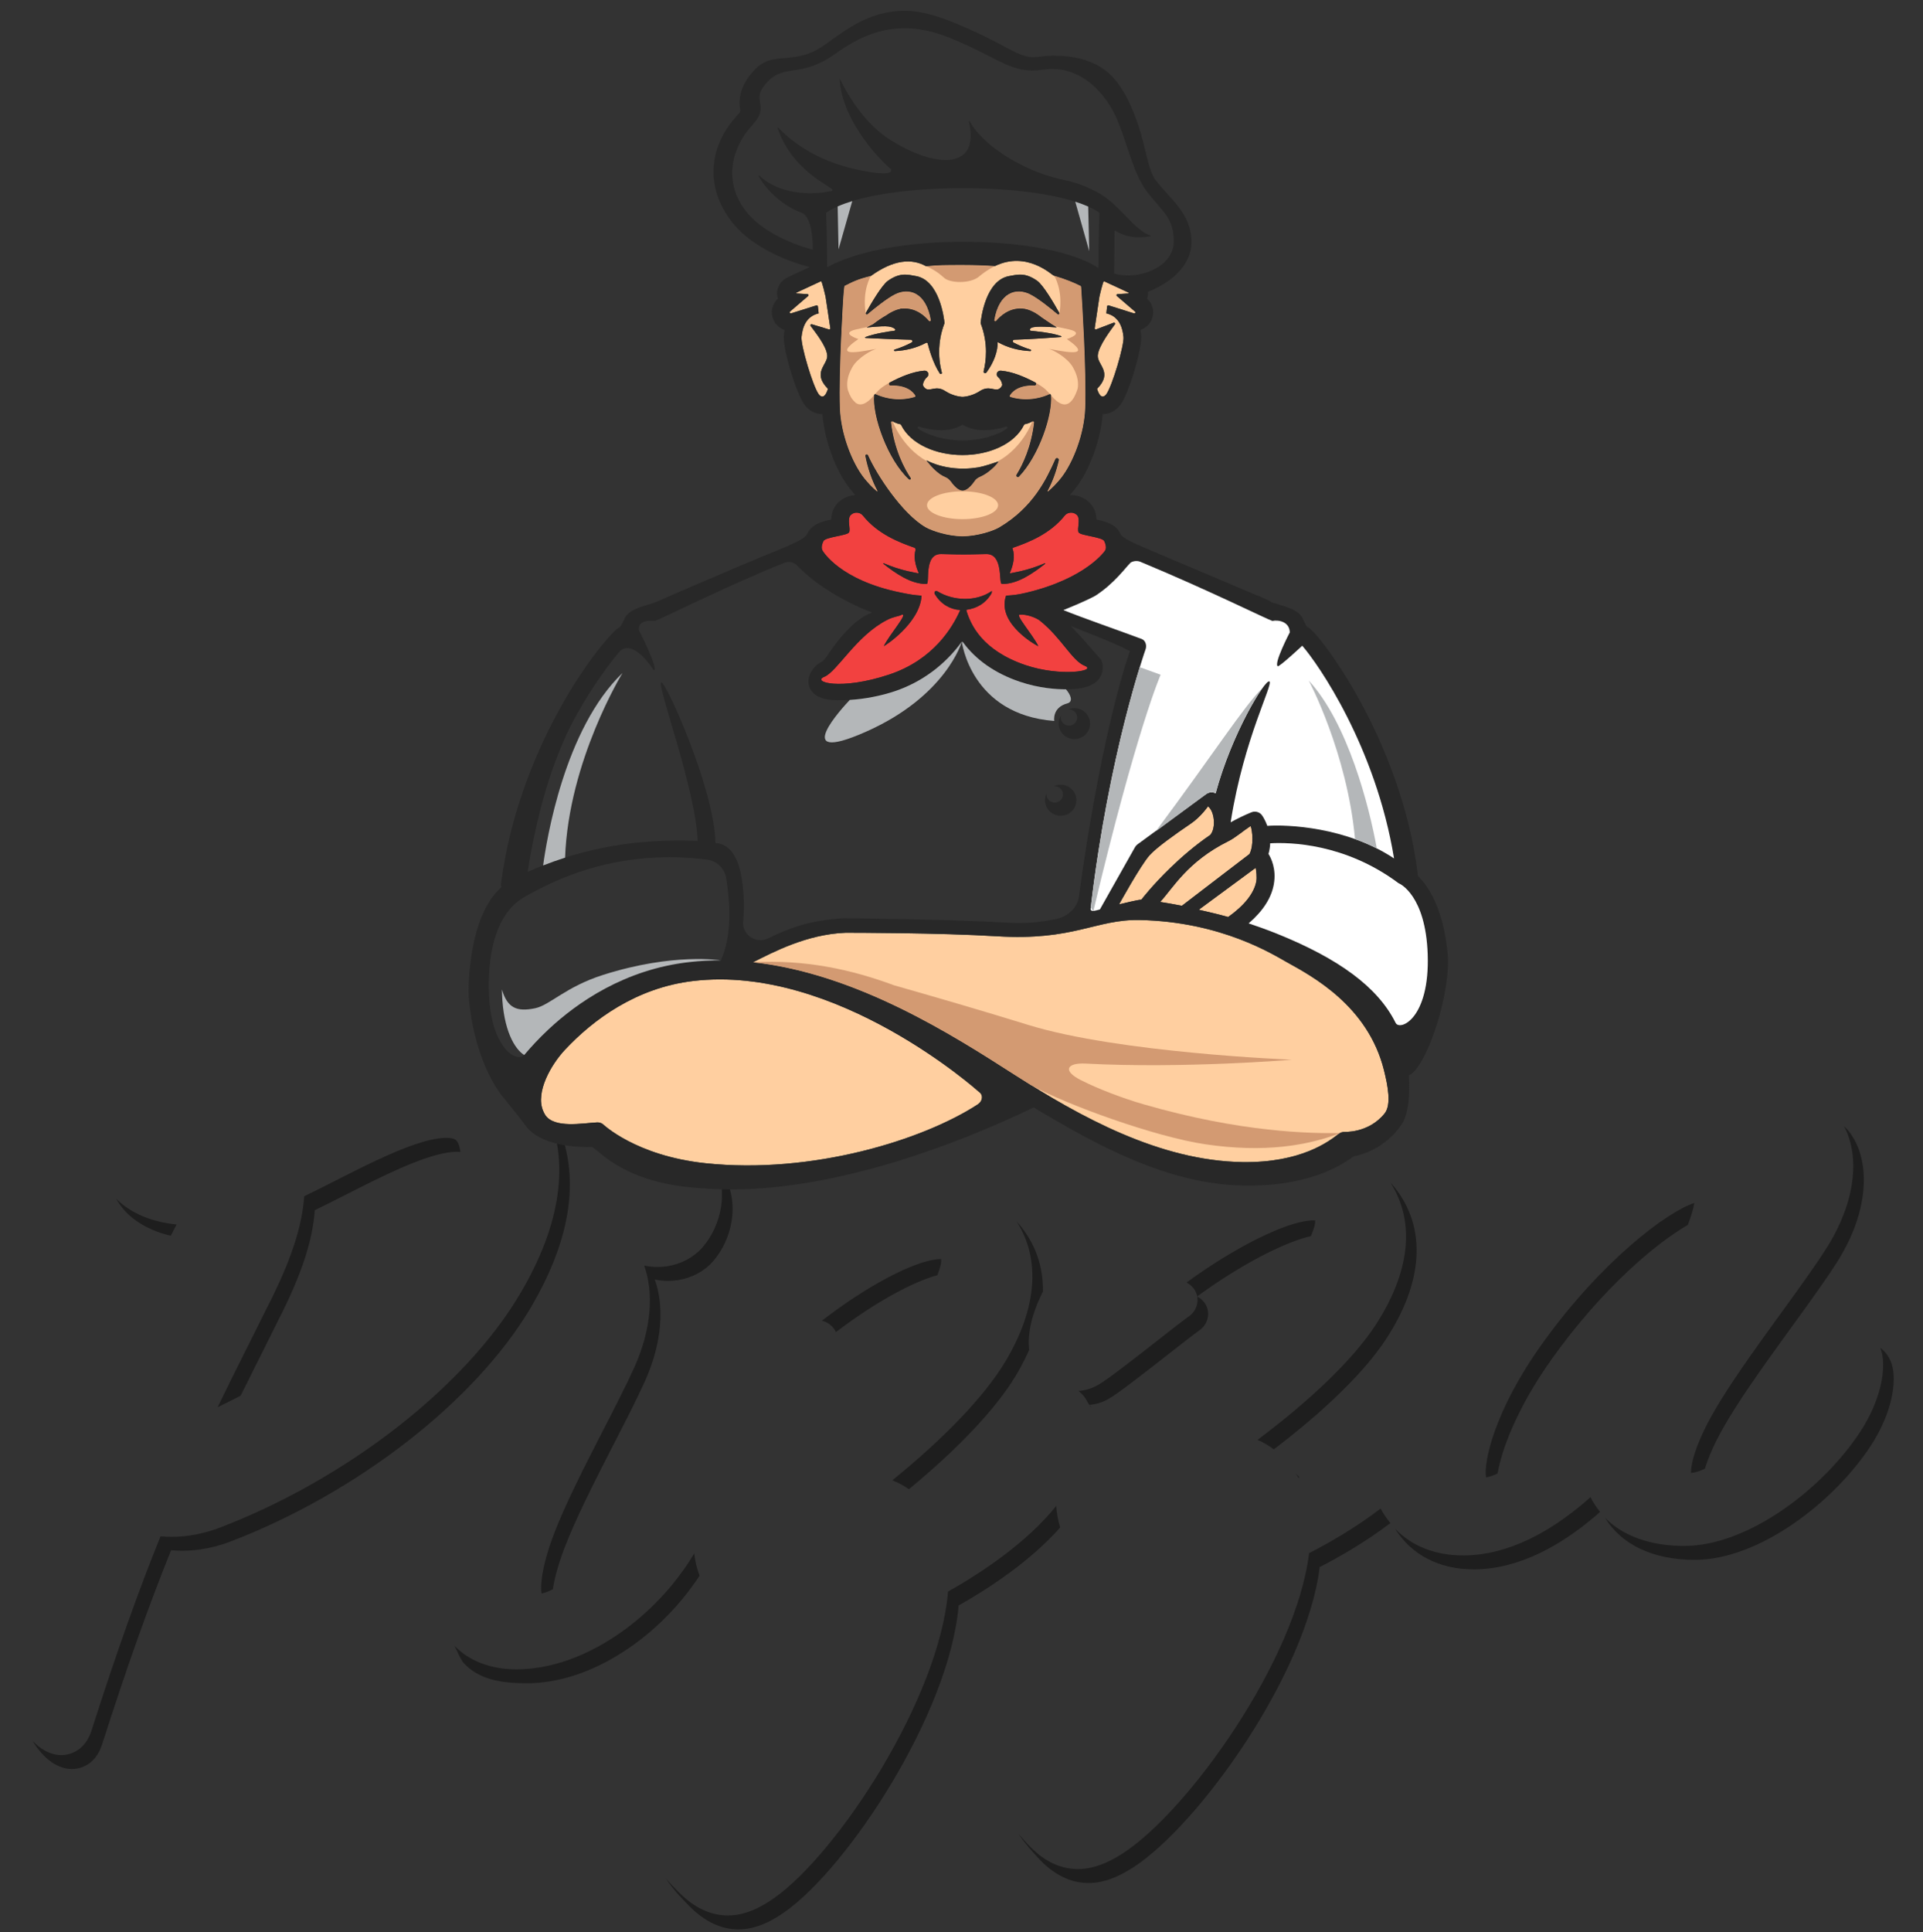 <?xml version="1.0" encoding="UTF-8" standalone="no"?>
<!-- Created with Inkscape (http://www.inkscape.org/) -->

<svg
   xmlns:dc="http://purl.org/dc/elements/1.1/"
   xmlns:cc="http://creativecommons.org/ns#"
   xmlns:rdf="http://www.w3.org/1999/02/22-rdf-syntax-ns#"
   xmlns:svg="http://www.w3.org/2000/svg"
   xmlns="http://www.w3.org/2000/svg"
   xmlns:sodipodi="http://sodipodi.sourceforge.net/DTD/sodipodi-0.dtd"
   xmlns:inkscape="http://www.inkscape.org/namespaces/inkscape"
   version="1.1"
   id="svg2"
   xml:space="preserve"
   width="1072.947"
   height="1077.827"
   viewBox="0 0 1072.947 1077.827"
   sodipodi:docname="logo.svg"
   inkscape:version="0.92.3 (unknown)"><rect x="0" y="0" width="1072.947" height="1077.827" fill="#333333" stroke="none"/><defs
     id="defs6" /><sodipodi:namedview
     pagecolor="#ffffff"
     bordercolor="#666666"
     borderopacity="1"
     objecttolerance="10"
     gridtolerance="10"
     guidetolerance="10"
     inkscape:pageopacity="0"
     inkscape:pageshadow="2"
     inkscape:window-width="1299"
     inkscape:window-height="713"
     id="namedview4"
     showgrid="false"
     inkscape:zoom="0.39"
     inkscape:cx="524.28789"
     inkscape:cy="617.34471"
     inkscape:window-x="67"
     inkscape:window-y="27"
     inkscape:window-maximized="1"
     inkscape:current-layer="g12" /><g
     id="g10"
     inkscape:groupmode="layer"
     inkscape:label="ink_ext_XXXXXX"
     transform="matrix(1.333,0,0,-1.333,0,1077.827)"><g
       id="g12"
       transform="scale(0.1)"><path
         d="m 4551.064,2220.917 c 17.219,-32.172 22.634,-25.651 7.644,-14.002 28.866,2.007 57.24,10.805 83.036,25.907 41.032,24.219 127.734,91.466 245.726,183.828 56.048,43.86 109,85.277 134.886,103.729 29.099,20.997 41.641,58.68 30.447,92.502 -6.958,20.933 -22.582,37.85 -42.043,47.683 182.292,133.344 363.768,226.409 476.137,252.609 6.323,14.347 11.635,28.081 14.692,40.356 3.096,12.25 3.705,20.357 3.589,25.306 -2.125,0.166 -4.69,0.281 -7.735,0.281 -4.237,0 -8.72,-0.205 -13.435,-0.601 -104.97,-8.836 -310.895,-108.499 -517.532,-259.668 19.46,-9.846 35.085,-26.763 42.042,-47.683 11.194,-33.835 -1.347,-71.505 -30.447,-92.515 -25.886,-18.439 -78.838,-59.856 -134.886,-103.729 -117.991,-92.349 -204.693,-159.596 -245.726,-183.828 -25.796,-15.102 -54.169,-23.899 -83.036,-25.907 14.99,-11.649 27.558,-26.636 36.64,-44.269 z m -746.557,-366.837 c 206.067,170.12 361.54,334.012 445.768,472.344 22.673,37.543 41.589,74.536 57.59,110.992 -8.396,70.176 12.982,155.926 57.758,244.452 1.127,106.581 -32.947,202.983 -102.573,284.053 -2.371,2.813 -4.91,5.166 -7.32,7.915 101.563,-159.033 85.199,-365.686 -49.739,-589.141 -87.713,-144.06 -252.074,-315.752 -471.058,-493.417 25.213,-9.808 48.288,-22.518 69.574,-37.198 z m 3274.383,68.002 c 16.895,1.599 36.264,7.877 57.292,17.595 12.516,41.213 35.176,96.799 75.612,169.135 65.895,116.452 169.764,261.765 270.536,400.671 l 22.388,30.894 c 72.58,100.111 141.157,194.633 189.03,270.908 149.047,240.603 125.402,450.094 37.884,548.593 -3.99,4.859 -8.629,8.657 -12.995,12.915 59.352,-109.803 59.974,-294.769 -69.173,-503.224 -47.873,-76.288 -116.449,-170.81 -189.03,-270.921 l -22.388,-30.893 c -100.773,-138.906 -204.642,-284.207 -270.536,-400.672 -76.156,-136.26 -90.408,-214.708 -89.397,-245.078 0.454,0.038 0.739,0.077 0.777,0.077 z m -810.482,-2.429 c 17.374,99.893 80.082,273.082 227.872,480.565 208.205,291.879 433.615,482.33 568.553,559.667 15.897,41.175 23.93,71.442 26.962,91.901 -112.057,-36.188 -388.67,-241.229 -639.798,-593.284 -197.529,-277.314 -243.121,-493.43 -231.526,-555.063 13.073,2.302 29.113,7.429 47.938,16.214 z m -830.149,-15.408 c -4.625,5.588 -9.704,10.754 -14.653,16.035 3.77,-6.176 7.748,-12.186 11.194,-18.644 1.153,0.831 2.293,1.765 3.459,2.609 z m -106.344,116.567 c 214.411,163.292 377.489,322.108 467.495,457.779 159.632,242.316 172.821,469.53 37.534,639.177 -5.48,6.982 -11.285,13.03 -16.934,19.552 104.918,-164.762 82.932,-376.082 -64.884,-600.458 -93.413,-140.799 -264.939,-306.456 -491.49,-476.269 24.902,-10.741 47.497,-24.257 68.279,-39.781 z m -2425.849,-435.491 c -146.935,-245.167 -399.281,-435.018 -643.426,-476.154 -34.995,-5.869 -68.862,-8.836 -100.734,-8.836 -107.626,0 -197.257,34.257 -260.094,98.665 11.635,-19.424 24.992,-57.274 40.164,-73.488 63.005,-67.375 154.074,-83.449 264.214,-83.449 31.872,0 65.739,2.967 100.747,8.823 232.342,39.154 471.939,213.136 621.219,441.181 -11.311,31.137 -19.343,62.299 -22.09,93.257 z m 1531.58,108.805 c -9.393,30.267 -14.977,60.394 -16.506,90.175 -125.247,-156.719 -318.863,-282.979 -452.971,-358.615 -37.171,-449.403 -462.507,-1096.496 -728.871,-1283.252 -42.652,-29.244 -93.893,-59.895 -156.082,-69.293 -12.464,-1.893 -24.681,-2.813 -36.795,-2.813 -72.217,0 -141.04,32.543 -204.577,96.696 -16.454,16.649 -35.422,35.855 -54.61,58.079 32.274,-48.565 69.548,-86.671 98.894,-116.35 63.537,-64.166 132.36,-96.709 204.577,-96.709 12.127,0 24.331,0.933 36.795,2.813 62.189,9.399 113.431,40.062 156.082,69.293 266.365,186.769 691.701,833.848 728.872,1283.252 124.78,70.38 300.387,184.953 425.193,326.724 z M 5479.524,1586.446 C 5424.824,1138.372 4973.265,506.791 4698.893,329.677 c -43.908,-27.684 -96.458,-56.481 -159.114,-63.629 -9.393,-1.049 -18.76,-1.573 -28.076,-1.573 -75.586,0 -146.197,35.037 -209.98,104.202 -12.01,13.068 -25.498,27.85 -39.309,44.128 27.868,-41.571 58.717,-75.367 83.593,-102.399 63.783,-69.178 134.394,-104.202 209.98,-104.202 9.328,0 18.683,0.524 28.076,1.56 62.656,7.161 115.193,35.957 159.114,63.642 274.384,177.114 725.931,808.683 780.631,1256.769 79.304,40.676 190.364,103.742 295.917,184.058 -15.12,18.746 -29.138,38.643 -40.747,60.892 -106.603,-81.582 -219.269,-145.543 -299.454,-186.679 z m 2435.113,801.394 c -9.717,24.078 -24.992,43.655 -44.141,57.798 25.381,-63.245 13.513,-189.518 -70.352,-329.486 -143.554,-234.682 -454.371,-485.041 -726.747,-498.813 -8.136,-0.396 -16.027,-0.652 -23.813,-0.652 -143.23,0.128 -257.179,42.364 -331.365,117.693 67.955,-111.146 199.187,-175.81 375.649,-175.964 7.774,0 15.677,0.243 23.813,0.639 272.376,13.785 583.18,264.131 726.747,498.813 84.046,140.287 95.81,266.867 70.209,329.972 z m -5696.113,221.115 c 176.695,297.186 213.154,562.352 108.43,787.84 -26.806,58.181 -58.795,108.051 -95.487,150.134 18.631,-28.081 35.837,-58.501 51.203,-91.863 104.724,-225.475 68.266,-490.655 -108.43,-787.84 -232.614,-389.828 -726.863,-772.905 -1259.294,-976.054 -30.615,-11.163 -60.648,-19.603 -90.486,-25.587 -35.655,-7.148 -71.349,-10.805 -105.942,-10.805 0,0 0,0 -0.039,0 -15.716,0 -31.224,0.767 -46.448,2.251 C 578.904,1427.323 486.747,1168.179 384.342,848.169 361.591,772.175 311.011,750.36 282.922,744.248 c -8.473,-1.854 -17.387,-2.813 -26.301,-2.813 -28.374,0 -56.087,9.322 -84.772,28.528 -11.868,8.619 -23.707,18.835 -35.23,30.51 23.155,-39.666 51.361,-68.334 79.501,-88.794 28.698,-19.194 56.411,-28.515 84.785,-28.515 8.914,0 17.828,0.959 26.301,2.813 28.076,6.1 78.669,27.914 101.42,103.921 102.418,320.01 194.562,579.154 287.69,808.849 15.223,-1.483 30.732,-2.238 46.435,-2.238 0.052,0 0.052,0 0.052,0 34.593,0 70.287,3.657 105.942,10.792 29.838,5.984 59.87,14.424 90.485,25.6 532.431,203.136 1026.681,586.226 1259.295,976.054 z M 6162.881,1578.326 c -13.228,-0.921 -26.171,-1.394 -38.868,-1.394 -117.823,0 -215.771,39.87 -284.957,112.079 67.981,-108.422 183.018,-170.363 329.24,-170.363 12.697,0 25.64,0.486 38.868,1.407 187.773,13.516 358.288,122.002 490.389,239.03 -15.366,19.104 -29.333,39.32 -40.138,61.8 -132.645,-118.383 -304.857,-228.902 -494.534,-242.559 z M 2266.721,1417.528 h 0.155 c 14.886,3.12 30.758,9.412 47.147,17.697 6.322,40.829 20.095,96.504 47.691,170.197 45.346,119.061 118.769,264.808 196.389,416.183 l 13.552,26.341 c 47.782,93.078 92.96,181.027 126.141,254.208 77.737,170.171 81.118,323.591 42.898,429.558 18.113,-3.938 36.757,-5.946 55.724,-5.946 13.15,0 26.456,0.959 39.529,2.928 58.885,8.721 111.682,36.801 148.671,79.101 77.102,88.346 120.609,245.73 34.645,381.197 -11.674,19.142 -25.562,36.379 -40.734,52.082 80.82,-134.047 37.741,-288.004 -38.182,-374.995 -37.003,-42.3 -89.799,-70.38 -148.684,-79.101 -13.073,-1.969 -26.379,-2.941 -39.529,-2.941 -18.968,0 -37.612,2.02 -55.724,5.946 38.22,-105.967 34.839,-259.374 -42.898,-429.545 -33.181,-73.194 -78.359,-161.131 -126.141,-254.208 l -13.552,-26.354 c -77.62,-151.361 -151.042,-297.109 -196.389,-416.182 -52.783,-140.952 -55.685,-217.406 -50.71,-246.165 z m 1232.398,1094.117 c 165.385,125.749 323.294,210.86 424.274,237.815 5.96,14.948 10.883,29.206 13.513,41.852 2.604,12.416 2.889,20.613 2.565,25.549 -1.062,0.037 -2.203,0.089 -3.459,0.089 -5.377,0 -11.116,-0.448 -17.309,-1.164 -98.168,-11.905 -284.14,-106.504 -478.365,-256.625 25.679,-5.933 47.29,-23.605 58.782,-47.517 z m -2435.035,-152.039 19.577,38.962 c 29.514,58.859 58.484,116.619 86.404,173.138 91.263,178.802 139.809,326.685 147.428,449.8 40.747,19.692 83.113,41.188 127.242,63.565 l 14.692,7.417 c 131.958,66.966 296.228,150.364 411.136,169.774 15.34,2.609 29.216,3.926 41.304,3.926 5.869,0 10.767,-0.345 15.249,-0.857 -1.814,15.6 -5.377,28.656 -10.482,38.489 -4.314,8.478 -10.546,20.651 -49.052,20.651 -12.088,0 -25.964,-1.33 -41.304,-3.938 -114.908,-19.398 -279.178,-102.796 -411.136,-169.762 l -14.692,-7.429 c -44.129,-22.378 -86.495,-43.873 -127.242,-63.552 -7.618,-123.127 -56.165,-270.998 -147.427,-449.8 -27.921,-56.519 -56.89,-114.291 -86.417,-173.138 l -19.564,-38.975 c -35.085,-70.176 -71.557,-143.369 -108.883,-220.782 32.973,15.728 65.04,31.853 96.38,48.31 19.24,38.975 38.233,77.081 56.787,114.202 z m -349.232,555.345 c 8.149,15.588 16.247,31.469 24.422,46.852 -104.724,10.102 -193.81,48.131 -252.722,107.655 8.693,-15.537 18.773,-30.446 30.771,-44.371 45.981,-53.425 115.089,-91.121 197.529,-110.136"
         style="fill:#1e1e1e;fill-opacity:1;fill-rule:nonzero;stroke:none;stroke-width:1"
         id="path16"
         inkscape:connector-curvature="0" /><path
         d="m 4227.485,5689.373 c 13.98,33.054 22.323,69.996 10.559,101.056 0.518,1.1 0.752,1.688 1.27,2.877 66.154,22.838 155.525,57.58 217.74,135.288 11.544,14.398 35.202,16.009 49.039,3.376 0.596,-0.588 1.192,-1.112 1.788,-1.688 16.221,-16.227 -0.739,-58.322 6.776,-72.196 7.515,-13.964 99.27,-19.027 107.536,-36.878 8.564,-18.58 7.735,-30.331 4.69,-37.313 -2.306,-5.281 -82.608,-118.984 -329.305,-178.035 -40.112,-9.616 -57.383,-10.792 -85.057,-12.48 -0.816,-0.077 -1.568,-0.588 -1.775,-1.33 -40.19,-118.754 137.063,-213.213 135.43,-209.977 -24.409,49.576 -101.576,135.876 -75.975,131.541 24.772,2.57 66.154,-11.892 82.453,-24.973 91.677,-73.373 134.174,-167.678 187.903,-189.122 53.729,-21.38 -100.837,-46.571 -247.371,2.788 -181.943,61.404 -230.839,169.66 -248.394,229.593 -0.376,1.1 0.363,2.135 1.555,2.276 41.667,5.946 79.706,26.444 104.102,68.974 0.674,1.1 1.866,9.987 0.674,9.181 -65.856,-45.241 -160.293,-41.494 -226.369,-1.547 -9.523,5.729 -17.037,-2.647 -11.311,-11.969 25.005,-41.43 63.394,-62.503 103.221,-65.585 1.334,-0.153 2.151,-1.394 1.632,-2.57 -31.108,-69.639 -110.658,-205.873 -296.785,-267.788 -204.188,-68.015 -324.9,-30.638 -271.171,-9.258 53.729,21.444 133.953,172.601 263.216,238.109 30.59,15.498 45.321,13.145 61.982,22.109 25.679,4.335 -51.487,-81.966 -75.975,-131.541 -1.568,-3.235 149.202,92.54 157.844,209.031 0.064,1.1 -0.829,1.982 -1.866,2.059 -27.312,1.765 -44.284,4.335 -84.396,12.48 -255.689,51.711 -327.051,172.754 -329.37,178.035 -3.045,6.982 -3.861,18.733 4.768,37.313 8.266,17.851 99.943,22.915 107.458,36.878 7.515,13.874 -9.445,55.969 6.841,72.196 0.531,0.576 1.127,1.1 1.723,1.688 13.915,12.633 37.495,11.022 49.039,-3.376 62.28,-77.784 151.742,-112.527 217.818,-135.364 1.335,-2.724 2.008,-4.194 3.343,-6.828 -9.665,-30.267 -1.477,-65.445 11.92,-97.029 0.583,-1.394 -0.596,-2.865 -2.099,-2.57 -13.837,3.005 -27.752,5.358 -41.745,8.593 -34.891,8.082 -68.758,19.168 -101.654,33.349 -1.257,0.511 -3.045,-1.113 -1.71,-2.212 48.598,-37.965 116.164,-86.658 181.282,-84.165 14.589,0.588 -14.135,127.871 62.06,124.93 19.434,-0.729 40.41,-0.729 63.109,-1.394 17.866,-0.435 47.108,-0.294 64.975,0.141 21.054,0.524 40.695,0.818 58.937,1.253 74.109,1.688 50.969,-124.342 65.636,-124.93 65.04,-2.494 132.606,46.2 181.204,84.165 1.335,1.1 -0.376,2.724 -1.71,2.212 -32.896,-14.181 -66.685,-25.267 -101.654,-33.349 -13.928,-3.235 -27.907,-5.588 -41.68,-8.593 -1.555,-0.294 -2.747,1.176 -2.151,2.57"
         style="fill:#f24140;fill-opacity:1;fill-rule:nonzero;stroke:none;stroke-width:1"
         id="path56"
         inkscape:connector-curvature="0" /><path
         d="m 4096.875,3517.48 c 20.237,-13.005 16.377,-39.666 -3.719,-52.811 -227.574,-148.727 -693.126,-294.155 -1140.746,-246.497 -291.94,31.073 -428.122,162.908 -429.469,163.867 -6.918,4.923 -15.327,7.34 -23.878,6.905 -61.917,-3.376 -177.641,-25.421 -216.121,29.82 -3.187,4.629 -6.465,11.01 -9.743,18.72 -32.818,78.155 33.414,193.393 91.613,255.448 119.209,127.36 299.455,259.566 535.8,287.697 600.93,71.608 1196.121,-463.086 1196.263,-463.149"
         style="fill:#ffcfa0;fill-opacity:1;fill-rule:nonzero;stroke:none;stroke-width:1"
         id="path58"
         inkscape:connector-curvature="0" /><path
         d="m 5255.928,4454.354 c 2.384,-12.186 5.727,-39.947 2.539,-56.916 -9.238,-49.576 -49.868,-100.763 -117.732,-148.944 -38.778,11.227 -87.817,22.109 -122.941,30.472 l 238.133,175.388"
         style="fill:#ffcfa0;fill-opacity:1;fill-rule:nonzero;stroke:none;stroke-width:1"
         id="path60"
         inkscape:connector-curvature="0" /><path
         d="m 5234.874,4629.384 c 7.813,-21.879 13.241,-79.536 -3.874,-115.237 -0.298,-0.652 -0.441,-1.317 -0.752,-2.059 0,0 -281.666,-215.054 -283.156,-216.588 -28.646,5.511 -68.68,12.928 -90.939,16.073 52.99,56.711 113.496,169.007 286.369,254.579 27.752,13.733 58.859,41.2 92.351,63.232"
         style="fill:#ffcfa0;fill-opacity:1;fill-rule:nonzero;stroke:none;stroke-width:1"
         id="path62"
         inkscape:connector-curvature="0" /><path
         d="m 5056.274,4711.427 c 27.234,-19.616 34.67,-90.558 9.6,-119.496 -63.783,-43.489 -120.79,-93.065 -166.926,-137.717 -74.2,-71.825 -120.336,-131.17 -121.153,-133.012 -19.499,-1.47 -72.71,-14.833 -93.621,-19.833 0,0 89.825,163.279 127.708,205.655 29.32,32.76 111.034,90.558 172.42,132.129 41.978,28.272 71.971,72.273 71.971,72.273"
         style="fill:#ffcfa0;fill-opacity:1;fill-rule:nonzero;stroke:none;stroke-width:1"
         id="path64"
         inkscape:connector-curvature="0" /><path
         d="m 5793.01,3607.297 c 15.547,-62.58 32.209,-144.469 2.449,-181.194 -68.162,-84.024 -169.22,-76.595 -173.016,-77.119 -6.854,-0.806 -13.552,-3.67 -18.903,-7.851 -40.786,-31.814 -157.767,-121.849 -402.896,-118.255 -346.122,5.217 -677.06,188.022 -955.15,366.211 -257.49,165.031 -659.414,422.461 -1093.651,469.991 84.837,42.453 224.374,116.925 386.895,123.537 15.923,0.217 401.561,-0.23 632.18,-14.616 324.097,-20.28 415.256,71.531 599.44,67.861 342.391,-6.828 560.066,-145.428 615.803,-176.283 106.046,-58.744 339.865,-183.022 406.848,-452.281"
         style="fill:#ffcfa0;fill-opacity:1;fill-rule:nonzero;stroke:none;stroke-width:1"
         id="path66"
         inkscape:connector-curvature="0" /><path
         d="m 3455.703,6844.254 c -0.454,2.711 -15.262,66.608 -18.981,64.844 l -102.923,-47.811 c -1.775,-0.869 -1.335,-3.516 0.674,-3.593 l 45.463,-2.788 c 4.094,-0.294 5.882,-5.076 2.824,-7.711 l -76.117,-65.304 c -3.731,-3.222 -0.155,-8.951 4.612,-7.493 l 105.968,33.349 c 2.824,0.882 5.804,-0.946 6.102,-3.747 l 3.42,-29.666 c -0.959,-0.23 -1.931,-0.371 -2.824,-0.588 -25.148,-6.688 -41.162,-21.009 -51.345,-37.824 -11.544,-19.104 -15.638,-41.507 -17.646,-59.933 -3.641,-34.743 47.406,-206.32 71.816,-239.733 4.91,-6.828 23.14,-27.032 38.544,21.303 0.22,0.652 0,1.394 -0.44,1.905 -66.607,68.232 -0.143,99.369 -2.229,138.369 -2.163,39.819 -54.558,102.975 -69.665,124.278 -1.179,1.611 -0.959,3.453 0,4.846 0.972,1.394 2.902,2.276 4.988,1.841 l 71.893,-21.674 c 3.2,-0.729 6.18,1.841 5.727,4.923 l -19.862,132.206"
         style="fill:#ffcfa0;fill-opacity:1;fill-rule:nonzero;stroke:none;stroke-width:1"
         id="path68"
         inkscape:connector-curvature="0" /><path
         d="m 4750.86,6781.892 -76.13,65.304 c -3.045,2.634 -1.27,7.417 2.902,7.711 l 45.398,2.788 c 2.008,0.077 2.526,2.724 0.739,3.593 l -102.988,47.811 c -3.718,1.765 -18.527,-62.133 -18.981,-64.844 l -19.797,-132.206 c -0.441,-3.082 2.462,-5.652 5.662,-4.923 l 74.122,28.349 c 0.363,0.077 0.739,0.153 1.101,0.153 3.589,0 6.038,-3.823 3.874,-6.828 -15.107,-21.303 -69.652,-91.147 -71.803,-130.966 -2.164,-39.001 64.288,-70.137 -2.241,-138.369 -0.518,-0.511 -0.674,-1.253 -0.441,-1.905 15.327,-48.335 33.556,-28.132 38.544,-21.303 24.345,33.413 75.456,204.99 71.738,239.733 -2.306,21.738 -7.657,48.834 -24.487,69.703 -10.041,12.48 -24.254,22.684 -44.491,28.055 -0.894,0.217 -1.866,0.358 -2.825,0.588 l 3.421,29.666 c 0.376,2.8 3.343,4.629 6.167,3.747 l 105.903,-33.349 c 4.755,-1.458 8.409,4.271 4.612,7.493"
         style="fill:#ffcfa0;fill-opacity:1;fill-rule:nonzero;stroke:none;stroke-width:1"
         id="path70"
         inkscape:connector-curvature="0" /><path
         d="m 4278.014,6794.602 c -53.884,3.082 -91.094,-31.29 -108.287,-51.775 -2.967,-3.606 -9.005,-0.882 -8.175,3.67 20.095,116.478 91.755,137.487 150.757,107.668 34.321,-17.262 86.184,-59.422 114.092,-82.912 3.861,-3.312 9.743,0.946 7.294,5.358 -21.507,38.553 -66.828,116.12 -92.429,134.111 -53.133,37.453 -86.093,24.679 -114.972,20.127 -101.874,-15.869 -120.038,-180.311 -121.606,-196.257 0.155,-0.806 0.233,-1.611 0.376,-2.417 32.3,-84.906 22.181,-159.903 12.127,-200.003 -1.71,-6.892 7.45,-10.933 11.687,-5.204 32.3,43.476 48.741,92.093 46.59,128.012 0.363,-0.217 0.518,-0.665 0.894,-0.882 42.561,-23.797 87.441,-35.101 135.948,-37.53 3.796,-0.141 4.846,5.141 1.192,6.317 -24.63,7.417 -48.222,17.48 -70.844,29.231 -5.804,3.082 -3.718,11.828 2.915,11.969 65.182,1.701 166.538,9.181 195.262,11.316 2.008,0.141 2.462,2.941 0.518,3.67 -37.353,14.181 -107.523,20.421 -126.802,22.544 -3.498,0.371 -4.016,3.606 -3.058,6.905 4.846,15.869 76.428,8.887 110.891,7.135 1.335,-0.077 -12.503,9.245 -19.201,12.621 0,0.077 -0.077,0.077 -0.155,0.154 -13.915,9.552 -27.895,19.091 -42.043,28.272 0,0.077 -0.077,0.077 -0.077,0.077 -22.168,17.697 -52.161,36.06 -82.893,37.824 z m -381.544,-48.105 c 0.738,-4.552 -5.208,-7.276 -8.266,-3.67 -17.18,20.485 -54.312,54.857 -108.274,51.775 -1.555,-0.077 -3.2,-0.371 -4.755,-0.511 -1.71,0.511 -3.654,0.511 -5.882,-0.294 -0.972,-0.371 -1.944,-0.742 -2.98,-1.1 -20.613,-4.335 -40.488,-14.986 -57.227,-26.891 -18.968,-10.792 -37.054,-23.132 -54.169,-36.648 -0.142,-0.063 -0.22,-0.141 -0.376,-0.217 -8.94,-4.181 -17.867,-8.81 -26.715,-13.81 -1.49,-0.806 61.023,7.941 91.237,4.335 13.993,-1.688 25.226,-7.787 27.389,-10.946 1.93,-2.864 0.518,-6.534 -3.058,-6.905 -19.201,-2.046 -84.461,-11.969 -121.295,-26.584 -1.943,-0.729 -1.49,-3.517 0.583,-3.593 28.503,-1.407 125.26,-5.882 189.703,-7.353 6.62,-0.141 8.706,-8.887 2.902,-11.969 -22.634,-11.751 -46.15,-21.815 -70.779,-29.231 -3.641,-1.1 -2.604,-6.457 1.192,-6.317 46.435,2.353 89.669,12.774 130.598,34.602 2.682,1.458 6.037,0.205 6.711,-2.583 4.755,-18.797 21.416,-81.518 50.749,-125.736 2.902,-4.335 9.963,-1.611 8.551,3.376 -6.918,25.421 -14.951,68.45 -9.601,120.749 0.829,8.516 2.086,17.263 3.731,26.29 1.555,8.516 3.498,17.339 5.947,26.227 2.825,10.728 6.323,21.597 10.572,32.684 0.065,0.805 0.22,1.611 0.298,2.417 -1.49,15.945 -19.719,180.388 -121.606,196.257 -28.866,4.552 -61.762,17.327 -114.972,-20.127 -25.523,-17.991 -70.844,-95.558 -92.351,-134.111 -2.462,-4.412 3.343,-8.669 7.216,-5.358 27.907,23.49 79.849,65.649 114.079,82.912 59.093,29.82 130.675,8.81 150.848,-107.668 z m 130.455,-321.481 v -0.063 c -0.077,0 -0.22,0.063 -0.298,0.063 -0.155,0 -0.363,0 -0.363,0 -14.226,1.33 -41.758,6.1 -69.665,24.244 -40.034,26.073 -63.031,-3.453 -82.375,10.422 -6.633,4.769 -9.976,10.14 -11.323,15.651 -0.065,0.281 -0.065,0.576 0,0.882 1.943,12.109 7.748,23.132 17.724,31.802 11.609,10.127 3.498,27.978 -12.282,26.584 -50.153,-4.475 -99.127,-26.073 -143.709,-49.358 -6.4,-3.299 -3.861,-12.928 3.356,-12.634 70.326,2.941 95.992,-29.231 103.299,-41.865 1.477,-2.494 0.143,-5.729 -2.76,-6.534 -78.203,-23.285 -142.802,2.199 -162.457,11.534 -2.98,1.394 -6.621,-0.23 -6.996,-3.376 -8.409,-86.16 56.268,-270.729 145.562,-352.554 4.016,-3.67 10.274,1.112 7.294,5.511 -25.886,38.413 -68.914,117.143 -82.595,232.751 -0.453,3.67 3.796,6.317 7.139,4.412 8.551,-4.846 20.393,-9.769 30.589,-11.534 2.008,-0.294 3.718,-1.471 4.612,-3.312 40.773,-82.618 150.537,-125.953 254.95,-125.953 0.739,0 1.49,0.077 2.228,0.077 v 0.063 c 0,0 0,0 0.077,0 v -0.063 c 0,0 0,0 0.077,0 h 0.077 v 0.063 c 0,0 0,0 0.065,0 v -0.063 c 0.751,0 1.49,-0.077 2.241,-0.077 104.4,0 214.177,43.336 254.873,125.953 0.894,1.841 2.604,3.018 4.625,3.312 10.261,1.765 22.025,6.688 30.576,11.534 3.421,1.905 7.592,-0.742 7.217,-4.412 -12.205,-103.039 -47.704,-176.782 -73.668,-218.8 -4.094,-6.611 4.988,-13.286 10.339,-7.711 83.049,86.671 141.545,258.607 133.512,340.802 -0.298,3.146 -3.952,4.769 -6.918,3.376 -19.655,-9.335 -84.318,-34.819 -162.534,-11.534 -2.825,0.805 -4.172,4.041 -2.747,6.534 7.359,12.634 33.038,44.806 103.364,41.865 7.139,-0.294 9.665,9.335 3.343,12.634 -44.647,23.285 -93.621,44.883 -143.696,49.358 -15.78,1.394 -23.969,-16.457 -12.282,-26.584 9.976,-8.67 15.703,-19.692 17.633,-31.802 0.077,-0.307 0.077,-0.601 0,-0.882 -1.334,-5.511 -4.69,-10.882 -11.311,-15.651 -19.343,-13.874 -42.34,15.651 -82.31,-10.422 -27.895,-18.145 -55.439,-22.915 -69.717,-24.244 0,0 -0.22,0 -0.298,0 -0.155,0 -0.298,-0.063 -0.376,-0.063 v 0.063 c -0.596,0.077 -1.334,0.154 -2.008,0.217 -0.739,-0.063 -1.412,-0.141 -2.086,-0.217 z m 2.086,-583.758 c -0.674,0 -1.412,-0.063 -2.086,-0.063 v -0.077 c -0.077,0 -0.22,0 -0.298,0 -0.155,0 -0.22,0 -0.363,0 v 0.077 c -59.326,1.1 -123.99,21.879 -152.04,37.965 -96.899,55.739 -203.903,217.918 -241.048,301.725 -2.669,5.946 -12.127,3.235 -10.935,-3.094 9.536,-49.282 26.055,-99.74 50.606,-145.786 0.959,-1.905 -1.335,-3.747 -2.902,-2.353 -18.087,15.715 -36.316,34.154 -53.288,55.598 -51.643,65.585 -97.482,186.781 -101.2,291.955 -5.662,160.709 14.511,468.597 14.511,468.597 0,0 3.343,42.888 4.755,43.617 33.194,16.751 54.26,28.208 110.956,41.942 94.592,67.938 170.282,74.038 230.696,40.395 53.962,5.511 79.706,5.14 149.889,5.294 v 0.077 c 0.142,0 0.207,-0.077 0.363,-0.077 0.077,0 0.22,0.077 0.298,0.077 v -0.077 c 0.751,0 1.412,0 2.086,0 0.674,0 1.335,0 2.008,0 v 0.077 c 0.142,0 0.22,-0.077 0.376,-0.077 0.077,0 0.22,0.077 0.298,0.077 v -0.077 c 48.365,-0.077 92.494,-1.688 132.982,-4.565 133.72,64.78 238.509,-37.811 245.57,-39.794 49.635,-14.258 86.184,-29.756 112.977,-43.272 1.477,-0.729 2.306,-2.123 2.384,-3.747 l 2.449,-39.87 c 0,0 20.095,-307.888 14.433,-468.597 -3.641,-105.174 -49.479,-226.37 -101.2,-291.955 -16.973,-21.444 -35.124,-39.883 -53.288,-55.598 -1.555,-1.394 -3.874,0.448 -2.902,2.276 21.585,40.471 36.99,84.318 46.81,127.731 2.008,8.887 -10.715,12.992 -14.433,4.693 -37.067,-83.513 -93.025,-201.614 -233.754,-285.191 -27.61,-16.38 -92.649,-36.865 -152.027,-37.965 v -0.077 c -0.077,0 -0.22,0 -0.298,0 -0.156,0 -0.233,0 -0.376,0 v 0.077 c -0.674,0 -1.334,0.063 -2.008,0.063 z m 71.738,248.914 c 48.598,21.009 81.779,65.585 78.138,64.268 -19.058,-6.534 -62.06,-20.715 -82.31,-24.168 -0.441,-0.063 -0.894,0.077 -1.257,-0.063 -0.376,-0.153 -0.829,-0.307 -1.127,-0.371 -72.632,-11.828 -150.472,-3.529 -214.916,28.707 -0.738,0.371 -1.334,-0.435 -0.816,-1.023 22.544,-27.249 47.782,-55.598 78.669,-68.079 9.808,-4.041 17.698,-11.24 23.813,-19.539 14.951,-20.638 32.287,-36.942 48.21,-36.942 17.27,0 35.422,18.503 50.905,40.983 4.988,7.263 12.36,12.621 20.691,16.227"
         style="fill:#ffcfa0;fill-opacity:1;fill-rule:nonzero;stroke:none;stroke-width:1"
         id="path72"
         inkscape:connector-curvature="0" /><path
         d="m 3724.633,6485.243 c 0,0 -29.968,-15.984 -44.854,-30.676 -9.043,-8.925 -14.705,-15.166 -17.776,-18.72 1.257,0.473 2.721,0.524 4.068,-0.103 19.654,-9.335 84.254,-34.819 162.457,-11.534 2.902,0.806 4.237,4.041 2.76,6.534 -7.307,12.634 -32.973,44.806 -103.299,41.865 -7.216,-0.294 -9.756,9.335 -3.356,12.634 z m 711.355,189.799 0.376,-0.013 -0.155,0.026 c -0.077,0 -0.142,-0.012 -0.22,-0.012 z m -338.232,253.262 c 33.206,28.247 66.879,44.179 66.879,44.179 l -0.091,0.012 c -40.449,2.864 -84.539,4.476 -132.852,4.552 v 0.077 c -0.077,0 -0.22,-0.077 -0.298,-0.077 -0.155,0 -0.233,0.077 -0.376,0.077 v -0.077 h -4.094 v 0.077 c -0.077,0 -0.22,-0.077 -0.298,-0.077 -0.155,0 -0.22,0.077 -0.363,0.077 v -0.077 c -46.733,-0.102 -73.772,0.012 -102.547,-1.509 -15.392,-0.933 -30.849,-2.123 -46.176,-3.67 -0.389,-0.037 -0.764,-0.077 -1.166,-0.115 v 0 h -0.039 c 0,0 38.661,-14.207 75.068,-48.348 24.811,-23.26 110.386,-25.702 146.352,4.898 z m -428.536,-302.441 c 3.783,0.409 6.465,0.691 7.463,0.691 2.643,0 -0.441,0.742 -7.463,-0.691 z m 660.813,-153.254 c -70.326,2.941 -96.005,-29.231 -103.364,-41.865 -1.425,-2.494 -0.077,-5.729 2.747,-6.534 78.216,-23.285 142.88,2.199 162.535,11.534 1.218,0.575 2.513,0.524 3.692,0.192 -3.097,3.555 -8.72,9.769 -17.711,18.631 -13.28,13.107 -38.493,27.198 -43.804,30.114 5.234,-3.696 2.708,-12.352 -4.094,-12.071 z m 212.83,18.58 0.233,0.921 c -0.233,14.782 -0.531,29.832 -0.907,44.998 l -3.356,97.949 c 0.077,-0.499 0.103,-0.908 0.168,-1.381 -0.842,21.163 -1.749,41.75 -2.669,61.289 -1.308,26.367 -2.643,52.402 -3.835,75.252 -2.501,45.829 -4.444,75.585 -4.444,75.585 l -1.166,18.963 c -0.933,10.127 -2.047,21.022 -2.837,23.899 -0.272,0.256 -0.467,0.575 -0.842,0.754 -24.137,12.186 -56.32,25.971 -98.751,39.014 -3.731,0.959 -7.566,1.931 -11.635,2.916 0,0 37.793,-58.744 21.857,-156.604 0.077,-0.345 0.155,-0.639 0.233,-0.998 -0.285,0.499 -0.454,0.767 -0.674,1.138 0.376,-3.683 -4.483,-6.509 -7.838,-3.631 -27.907,23.49 -79.771,65.649 -114.079,82.912 -59.015,29.82 -130.675,8.81 -150.77,-107.668 -0.829,-4.552 5.208,-7.276 8.175,-3.67 17.193,20.485 54.403,54.857 108.287,51.775 30.732,-1.765 60.725,-20.127 82.893,-37.824 0,0 0.077,0 0.077,-0.077 14.148,-9.181 28.128,-18.72 42.043,-28.272 0.077,-0.077 0.155,-0.077 0.155,-0.153 4.055,-2.046 10.702,-6.253 15.029,-9.258 21.766,-4.003 42.768,-8.555 58.458,-12.276 66.97,-15.92 -11.168,-39.793 -11.168,-39.793 128.991,-88.743 -44.699,-44.499 -76.26,-41.085 17.698,-3.58 77.814,-35.42 101.382,-76.429 20.717,-36.047 24.37,-65.879 20.199,-89.535 -5.895,-18.669 -13.073,-35.024 -21.818,-46.826 -3.485,-4.284 -6.97,-7.902 -10.158,-10.907 -19.46,-16.125 -45.372,-11.751 -79.965,29.909 3.446,-36.009 -5.791,-89.101 -24.241,-144.712 -0.052,-0.141 -0.103,-0.294 -0.155,-0.435 -1.257,-3.823 -2.579,-7.66 -3.926,-11.496 -0.13,-0.358 -0.272,-0.716 -0.402,-1.074 -1.283,-3.632 -2.604,-7.276 -3.965,-10.92 -0.117,-0.294 -0.233,-0.588 -0.35,-0.882 -1.386,-3.708 -2.811,-7.417 -4.288,-11.125 -0.142,-0.358 -0.298,-0.716 -0.441,-1.087 -1.451,-3.632 -2.928,-7.276 -4.444,-10.895 -0.181,-0.435 -0.376,-0.87 -0.57,-1.317 -1.49,-3.542 -3.006,-7.071 -4.561,-10.601 -0.389,-0.882 -0.803,-1.752 -1.192,-2.634 -1.386,-3.082 -2.76,-6.151 -4.198,-9.207 -0.479,-1.036 -0.985,-2.046 -1.464,-3.082 -1.373,-2.903 -2.734,-5.793 -4.146,-8.657 -0.544,-1.1 -1.114,-2.187 -1.658,-3.286 -1.386,-2.788 -2.76,-5.55 -4.185,-8.299 -0.609,-1.177 -1.244,-2.327 -1.866,-3.491 -1.386,-2.66 -2.773,-5.307 -4.211,-7.928 -0.596,-1.113 -1.231,-2.2 -1.853,-3.299 -1.464,-2.647 -2.928,-5.294 -4.431,-7.903 -0.648,-1.125 -1.309,-2.212 -1.969,-3.325 -1.49,-2.557 -2.98,-5.115 -4.509,-7.634 -0.764,-1.253 -1.555,-2.481 -2.332,-3.721 -1.451,-2.327 -2.876,-4.667 -4.353,-6.956 -0.842,-1.317 -1.723,-2.596 -2.578,-3.887 -1.425,-2.174 -2.837,-4.36 -4.288,-6.483 -0.946,-1.394 -1.931,-2.736 -2.876,-4.105 -1.399,-1.995 -2.773,-4.002 -4.185,-5.946 -0.894,-1.228 -1.814,-2.417 -2.708,-3.631 -1.503,-2.02 -2.993,-4.066 -4.522,-6.023 -1.49,-1.931 -3.006,-3.785 -4.509,-5.665 -0.972,-1.189 -1.917,-2.43 -2.889,-3.606 -1.995,-2.417 -4.003,-4.744 -6.037,-7.071 -0.505,-0.576 -0.998,-1.189 -1.516,-1.765 -2.539,-2.864 -5.105,-5.652 -7.709,-8.363 -5.351,-5.575 -14.433,1.1 -10.339,7.711 1.555,2.519 3.148,5.179 4.781,7.928 0.596,1.023 1.218,2.123 1.827,3.171 1.024,1.778 2.047,3.542 3.096,5.396 0.777,1.407 1.568,2.89 2.358,4.335 0.881,1.611 1.762,3.209 2.656,4.885 0.894,1.688 1.788,3.44 2.695,5.191 0.79,1.535 1.593,3.069 2.384,4.655 0.972,1.944 1.956,3.964 2.928,5.984 0.726,1.483 1.451,2.967 2.177,4.488 1.036,2.199 2.073,4.463 3.122,6.752 0.648,1.432 1.296,2.864 1.931,4.309 1.101,2.481 2.19,5 3.278,7.557 0.583,1.356 1.153,2.724 1.723,4.105 1.14,2.736 2.267,5.524 3.394,8.363 0.505,1.279 1.011,2.583 1.516,3.9 1.153,3.005 2.306,6.061 3.446,9.181 0.427,1.164 0.842,2.366 1.27,3.555 1.192,3.35 2.384,6.726 3.537,10.191 0.324,0.946 0.635,1.931 0.946,2.89 1.231,3.759 2.462,7.557 3.641,11.444 0.181,0.588 0.35,1.202 0.518,1.79 7.009,23.285 13.086,48.987 17.452,77.106 0.907,6.918 1.801,14.117 2.695,21.623 0.117,0.998 -0.13,1.893 -0.583,2.672 l -6.413,1.701 c -0.065,-0.038 -0.142,-0.077 -0.207,-0.115 -1.114,-3.107 -40.034,-109.228 -143.476,-166.655 -0.648,-0.767 -1.309,-1.534 -1.956,-2.302 1.088,0.371 2.164,0.729 3.135,1.061 0.207,0.077 0.272,-0.037 0.233,-0.256 0,-0.063 -0.065,-0.192 -0.103,-0.294 -0.077,-0.205 -0.168,-0.448 -0.35,-0.767 -0.103,-0.192 -0.246,-0.409 -0.389,-0.652 -0.194,-0.32 -0.428,-0.691 -0.713,-1.087 -0.22,-0.345 -0.453,-0.678 -0.726,-1.061 -0.272,-0.371 -0.583,-0.793 -0.894,-1.202 -1.568,-2.097 -3.679,-4.693 -6.335,-7.711 -0.064,-0.063 -0.117,-0.128 -0.168,-0.192 -0.907,-1.036 -1.905,-2.11 -2.928,-3.222 -0.207,-0.217 -0.402,-0.435 -0.609,-0.652 -1.062,-1.138 -2.176,-2.302 -3.356,-3.491 -0.155,-0.166 -0.324,-0.333 -0.492,-0.499 -5.247,-5.319 -11.557,-11.138 -18.799,-16.968 -0.065,-0.063 -0.13,-0.115 -0.194,-0.153 -1.633,-1.33 -3.343,-2.634 -5.066,-3.951 -0.389,-0.281 -0.777,-0.575 -1.166,-0.87 -1.671,-1.24 -3.369,-2.468 -5.118,-3.696 -0.44,-0.307 -0.894,-0.614 -1.334,-0.921 -1.801,-1.24 -3.628,-2.468 -5.506,-3.67 v 0 c -7.722,-5.498 -15.768,-10.242 -24.28,-13.682 -8.279,-3.414 -15.107,-9.13 -20.73,-15.792 -0.052,-0.063 -0.103,-0.128 -0.155,-0.192 -0.907,-1.33 -1.84,-2.647 -2.773,-3.938 -0.026,-0.05 -0.077,-0.102 -0.103,-0.153 -0.946,-1.304 -1.917,-2.596 -2.876,-3.874 -0.026,-0.026 -0.052,-0.05 -0.065,-0.09 -0.985,-1.279 -1.969,-2.545 -2.954,-3.785 -0.077,-0.103 -0.155,-0.192 -0.233,-0.281 -0.946,-1.177 -1.891,-2.327 -2.85,-3.453 -0.09,-0.115 -0.194,-0.217 -0.285,-0.333 -0.946,-1.1 -1.879,-2.174 -2.837,-3.222 -0.129,-0.141 -0.272,-0.294 -0.402,-0.435 -0.907,-0.998 -1.827,-1.969 -2.734,-2.916 -0.207,-0.205 -0.402,-0.384 -0.609,-0.588 -0.855,-0.87 -1.71,-1.726 -2.578,-2.545 -0.272,-0.256 -0.544,-0.486 -0.816,-0.742 -0.803,-0.729 -1.593,-1.47 -2.397,-2.148 -0.311,-0.281 -0.635,-0.524 -0.959,-0.793 -0.764,-0.627 -1.516,-1.266 -2.267,-1.854 -0.389,-0.294 -0.764,-0.537 -1.153,-0.818 -0.7,-0.524 -1.399,-1.048 -2.099,-1.522 -0.454,-0.307 -0.894,-0.562 -1.347,-0.857 -0.635,-0.409 -1.283,-0.831 -1.917,-1.202 -0.505,-0.281 -0.998,-0.524 -1.503,-0.793 -0.583,-0.307 -1.179,-0.652 -1.762,-0.933 -0.557,-0.269 -1.114,-0.473 -1.671,-0.703 -0.531,-0.23 -1.062,-0.473 -1.593,-0.678 -0.609,-0.217 -1.231,-0.384 -1.84,-0.563 -0.479,-0.141 -0.959,-0.333 -1.425,-0.448 -0.726,-0.179 -1.438,-0.294 -2.164,-0.409 -0.363,-0.063 -0.726,-0.166 -1.101,-0.217 -1.075,-0.141 -2.151,-0.205 -3.239,-0.205 -13.941,0 -28.97,12.493 -42.535,29.462 -1.917,2.404 -3.822,4.91 -5.675,7.481 -6.115,8.299 -14.006,15.498 -23.813,19.539 -3.822,1.534 -7.553,3.338 -11.207,5.332 -1.309,0.716 -2.578,1.586 -3.861,2.366 -2.306,1.368 -4.612,2.698 -6.841,4.22 -1.594,1.087 -3.109,2.314 -4.677,3.465 -1.853,1.381 -3.744,2.711 -5.571,4.181 -1.723,1.394 -3.394,2.916 -5.079,4.386 -1.581,1.368 -3.187,2.685 -4.729,4.117 -1.853,1.713 -3.654,3.516 -5.468,5.307 -1.308,1.291 -2.643,2.532 -3.939,3.849 -2.021,2.071 -4.003,4.22 -5.986,6.342 -1.01,1.1 -2.034,2.148 -3.032,3.248 -2.28,2.532 -4.509,5.089 -6.737,7.647 -0.622,0.729 -1.27,1.432 -1.892,2.161 -2.747,3.21 -5.442,6.406 -8.11,9.616 -104.971,58.284 -143.528,166.795 -143.528,166.795 v 0.012 l -6.569,-1.739 c -0.22,-0.371 -0.376,-0.767 -0.479,-1.189 0,-0.026 -0.026,-0.05 -0.026,-0.077 -0.103,-0.448 -0.13,-0.921 -0.065,-1.407 13.682,-115.608 56.709,-194.339 82.595,-232.751 2.98,-4.399 -3.278,-9.181 -7.294,-5.511 -2.786,2.557 -5.558,5.217 -8.292,7.966 -5.48,5.498 -10.857,11.38 -16.13,17.595 -17.905,21.099 -34.476,46.021 -49.285,72.771 -0.648,1.164 -1.296,2.327 -1.931,3.504 -14.148,25.996 -26.599,53.629 -36.964,81.211 -0.596,1.573 -1.205,3.146 -1.788,4.718 -18.126,49.333 -29.423,98.026 -31.522,136.183 -0.207,3.874 -0.363,7.685 -0.376,11.342 -0.039,6.099 0.207,11.867 0.726,17.263 -32.351,-39.078 -57.111,-45.599 -76.117,-33.234 -5.856,5.077 -13.371,12.71 -20.108,22.902 -5.234,8.989 -9.834,19.692 -13.863,31.495 -6.037,24.59 -3.77,56.532 18.864,95.903 23.554,41.008 83.683,72.848 101.369,76.429 -31.548,-3.414 -205.251,-47.658 -76.26,41.085 0,0 -78.138,23.873 -11.168,39.793 13.746,3.261 31.587,7.148 50.438,10.767 7.411,4.066 14.848,7.941 22.311,11.432 0.155,0.077 0.233,0.153 0.376,0.217 17.115,13.516 35.202,25.856 54.169,36.648 16.739,11.905 36.614,22.556 57.227,26.891 1.036,0.358 2.008,0.729 2.98,1.1 2.228,0.806 4.172,0.806 5.882,0.294 1.555,0.141 3.2,0.435 4.755,0.511 53.962,3.082 91.094,-31.29 108.274,-51.775 3.058,-3.606 9.018,-0.882 8.266,3.67 -20.173,116.478 -91.755,137.487 -150.848,107.668 -34.23,-17.263 -86.171,-59.422 -114.079,-82.912 -3.148,-2.698 -7.489,-0.371 -7.722,2.967 -0.103,-0.179 -0.155,-0.269 -0.272,-0.473 0.077,0.358 0.155,0.652 0.233,0.997 -15.936,97.86 21.87,156.604 21.87,156.604 -0.402,-0.09 -0.751,-0.179 -1.14,-0.281 -48.637,-11.854 -70.87,-22.058 -97.599,-35.484 -3.926,-1.982 -7.968,-4.028 -12.191,-6.163 -1.412,-0.729 -4.755,-43.617 -4.755,-43.617 0,0 -6.102,-112.348 -10.391,-203.686 -0.065,0.805 -0.117,1.598 -0.169,2.34 -1.956,-47.3 -3.641,-97.847 -4.444,-145.773 l -0.013,-0.396 c -0.012,-1.407 -0.038,-2.8 -0.064,-4.22 l 0.013,-0.012 c -0.492,-31.661 -0.609,-62.069 -0.142,-89.484 0.012,-0.473 0.012,-0.946 0.026,-1.419 0.077,-4.13 0.155,-8.197 0.259,-12.186 0.012,-0.652 0.039,-1.291 0.052,-1.944 0.103,-4.015 0.22,-7.966 0.363,-11.815 3.718,-105.174 49.557,-226.37 101.2,-291.955 16.973,-21.444 35.202,-39.883 53.288,-55.599 1.568,-1.394 3.861,0.448 2.902,2.353 -24.552,46.046 -41.071,96.504 -50.607,145.786 -1.192,6.33 8.266,9.041 10.935,3.095 37.145,-83.807 144.15,-245.986 241.048,-301.725 28.05,-16.086 92.714,-36.865 152.04,-37.965 v -0.077 h 0.661 v 0.077 c 0.674,0 1.412,0.063 2.086,0.063 0.674,0 1.335,-0.063 2.008,-0.063 v -0.077 h 0.441 v 0.077 c 59.313,1.1 123.977,21.879 152.027,37.965 4.897,2.813 9.743,5.818 14.576,8.849 0.026,0.012 0.038,0.012 0.052,0.038 28.451,18.119 53.249,37.671 74.99,58.002 l 0.012,0.012 c 2.863,2.673 5.636,5.345 8.383,8.043 0.298,0.294 0.609,0.575 0.894,0.87 2.565,2.506 5.053,5.051 7.527,7.583 0.453,0.473 0.92,0.933 1.373,1.394 2.345,2.442 4.638,4.885 6.906,7.327 0.531,0.576 1.088,1.151 1.619,1.739 2.164,2.353 4.288,4.718 6.387,7.097 0.596,0.678 1.205,1.355 1.801,2.033 2.008,2.302 3.978,4.603 5.921,6.905 0.648,0.767 1.296,1.522 1.931,2.276 1.879,2.251 3.718,4.501 5.519,6.752 0.674,0.831 1.347,1.65 1.995,2.468 1.775,2.225 3.498,4.437 5.208,6.649 0.661,0.87 1.335,1.739 1.995,2.608 1.658,2.161 3.278,4.348 4.884,6.521 0.674,0.921 1.347,1.829 2.008,2.749 1.568,2.135 3.11,4.284 4.625,6.432 0.661,0.946 1.322,1.88 1.982,2.826 1.464,2.11 2.902,4.22 4.327,6.33 0.674,0.985 1.335,1.969 1.995,2.954 1.386,2.071 2.76,4.156 4.107,6.227 0.648,1.01 1.296,2.007 1.931,3.005 1.309,2.046 2.604,4.079 3.874,6.125 0.661,1.036 1.296,2.071 1.93,3.107 1.231,2.008 2.449,4.015 3.654,6.01 0.635,1.061 1.257,2.123 1.891,3.171 1.166,1.969 2.319,3.925 3.446,5.882 0.635,1.1 1.244,2.187 1.866,3.273 1.101,1.918 2.177,3.823 3.239,5.729 0.635,1.125 1.244,2.238 1.866,3.363 1.023,1.867 2.034,3.721 3.045,5.575 0.609,1.138 1.218,2.276 1.814,3.414 0.972,1.816 1.931,3.632 2.876,5.434 0.609,1.176 1.205,2.34 1.801,3.504 0.92,1.765 1.827,3.53 2.708,5.281 0.583,1.151 1.153,2.289 1.736,3.44 0.868,1.752 1.749,3.504 2.604,5.243 0.583,1.176 1.14,2.34 1.697,3.491 0.816,1.675 1.645,3.35 2.423,5 0.622,1.279 1.218,2.545 1.814,3.798 0.739,1.534 1.464,3.082 2.177,4.603 0.635,1.368 1.27,2.711 1.892,4.066 0.648,1.394 1.308,2.8 1.943,4.169 0.687,1.509 1.361,2.992 2.034,4.475 0.557,1.215 1.127,2.455 1.671,3.657 0.842,1.854 1.659,3.683 2.488,5.511 0.35,0.78 0.713,1.599 1.062,2.378 1.179,2.634 2.345,5.23 3.485,7.8 3.719,8.299 16.441,4.194 14.433,-4.693 -1.334,-5.869 -2.785,-11.752 -4.314,-17.633 -0.233,-0.895 -0.505,-1.79 -0.738,-2.698 -1.386,-5.166 -2.837,-10.332 -4.366,-15.485 -0.155,-0.511 -0.324,-1.023 -0.479,-1.534 -1.697,-5.639 -3.498,-11.265 -5.403,-16.879 -0.026,-0.09 -0.052,-0.166 -0.091,-0.256 -2.008,-5.946 -4.146,-11.866 -6.387,-17.761 v 0 c -3.9,-11.93 -8.862,-23.413 -16.39,-38.361 -2.772,-5.754 -5.636,-11.483 -8.642,-17.122 -0.22,-0.409 -0.22,-0.806 -0.155,-1.189 0.026,-0.115 0.064,-0.217 0.103,-0.32 0.091,-0.23 0.233,-0.422 0.389,-0.588 0.103,-0.103 0.194,-0.217 0.311,-0.307 0.259,-0.179 0.557,-0.281 0.868,-0.32 h 0.013 c 0.389,0.026 0.79,0.128 1.14,0.448 18.087,15.715 36.316,34.154 53.288,55.598 51.643,65.585 97.482,186.782 101.213,291.955 1.153,33.068 1.218,72.401 0.596,113.985 z m -513.891,-577.888 c -82.207,0 -148.84,26.073 -148.84,58.245 0,32.172 66.633,58.258 148.84,58.258 82.194,0 148.84,-26.086 148.84,-58.258 0,-32.172 -66.646,-58.245 -148.84,-58.245 z m 352.808,713.253 c 0.998,0 3.692,-0.281 7.463,-0.691 -7.022,1.432 -10.093,0.691 -7.463,0.691"
         style="fill:#d39a72;fill-opacity:1;fill-rule:nonzero;stroke:none;stroke-width:1"
         id="path74"
         inkscape:connector-curvature="0" /><path
         d="m 4242.657,6652.115 c 22.622,-11.751 46.215,-21.815 70.844,-29.231 3.654,-1.176 2.604,-6.457 -1.192,-6.317 -48.508,2.43 -93.388,13.733 -135.948,37.53 -0.376,0.217 -0.531,0.665 -0.894,0.882 2.151,-35.919 -14.291,-84.536 -46.59,-128.012 -4.237,-5.728 -13.397,-1.688 -11.687,5.204 10.054,40.1 20.173,115.097 -12.127,200.003 -0.142,0.805 -0.22,1.611 -0.376,2.417 1.568,15.945 19.732,180.388 121.606,196.257 28.879,4.552 61.84,17.327 114.972,-20.127 25.601,-17.991 70.922,-95.558 92.429,-134.111 2.449,-4.412 -3.433,-8.669 -7.294,-5.358 -27.907,23.49 -79.771,65.649 -114.092,82.912 -59.002,29.82 -130.662,8.81 -150.757,-107.668 -0.829,-4.552 5.208,-7.276 8.175,-3.67 17.193,20.485 54.403,54.857 108.287,51.775 30.732,-1.765 60.725,-20.127 82.893,-37.824 0,0 0.077,0 0.077,-0.077 14.148,-9.181 28.128,-18.72 42.043,-28.272 0.077,-0.077 0.155,-0.077 0.155,-0.153 6.698,-3.376 20.535,-12.698 19.201,-12.621 -34.463,1.752 -106.046,8.733 -110.891,-7.135 -0.959,-3.299 -0.44,-6.534 3.058,-6.905 19.279,-2.123 89.449,-8.363 126.801,-22.544 1.944,-0.729 1.49,-3.529 -0.518,-3.67 -28.724,-2.135 -130.079,-9.616 -195.262,-11.316 -6.634,-0.141 -8.719,-8.887 -2.915,-11.969"
         style="fill:#282828;fill-opacity:1;fill-rule:nonzero;stroke:none;stroke-width:1"
         id="path76"
         inkscape:connector-curvature="0" /><path
         d="m 6059.453,4094.179 c 13.992,-147.998 -73.526,-438.777 -151.068,-501.792 -3.42,-2.788 -7.216,-4.846 -11.233,-6.24 3.498,-63.68 2.008,-156.885 -29.695,-204.632 -67.203,-101.197 -168.481,-128.306 -201.143,-134.623 -33.867,-22.761 -161.666,-122.27 -438.81,-122.27 -7.735,0 -15.547,0.077 -23.502,0.141 -314.717,4.706 -617.19,170.312 -877.284,326.903 -309.495,-149.903 -814.213,-343.027 -1262.883,-343.027 -62.202,0 -124.418,3.146 -186.412,9.987 -266.339,29.449 -358.003,141.566 -399.165,167.499 -55.504,-1.688 -217.585,1.829 -280.551,92.246 -18.152,25.996 -86.702,110.314 -94.58,119.572 -4.612,5.434 -114.092,136.17 -140.055,402.04 -5.74,58.616 -1.335,352.324 135.741,473.29 -1.71,5.076 -2.384,10.511 -1.645,16.086 81.338,612.925 449.188,1048.531 494.651,1071.011 7.812,3.887 13.695,17.403 18.022,27.313 2.371,5.37 4.599,10.434 7.437,15.281 16.364,27.761 54.623,40.765 102.988,54.87 7.67,2.276 17.931,5.281 22.181,6.905 7.294,4.846 393.218,169.8 440.546,189.045 113.871,46.123 184.482,73.526 195.793,97.911 18.164,39.295 58.121,50.906 98.985,59.716 0.816,0.141 1.412,0.882 1.49,1.752 1.412,28.439 10.78,50.969 28.568,68.756 1.347,1.317 2.76,2.634 4.172,3.964 17.633,16.086 40.332,25.779 64.444,27.684 1.568,0.153 2.306,1.918 1.257,3.082 -6.919,7.723 -13.539,15.575 -19.784,23.515 -60.285,76.454 -106.719,202.932 -115.581,312.581 h -0.518 c -29.242,0 -56.774,14.846 -75.599,40.625 -32.3,44.282 -91.315,233.992 -85.368,290.255 0.752,6.828 1.645,13.439 2.837,19.833 0.143,0.882 -0.376,1.765 -1.192,2.059 -21.429,7.711 -38.7,24.308 -46.888,45.906 -11.233,29.602 -3.498,62.056 19.577,83.653 0.518,0.435 0.739,1.1 0.518,1.764 -4.833,15.792 -4.392,33.272 3.2,50.458 7.67,17.326 22.323,30.779 39.672,38.847 l 89.073,41.43 v 1.164 c -1.568,0.371 -3.2,0.742 -4.846,1.113 -22.764,5.652 -227.185,59.562 -326.766,196.768 -121.153,166.936 -65.934,332.58 27.234,433.496 16.61,17.915 16.532,18.426 14.29,31.137 -7.515,43.412 4.029,103.32 62.151,163.841 51.423,53.553 111.461,43.706 155.823,50.535 41.9,6.534 81.416,12.634 139.757,54.575 79.253,56.915 184.262,140.722 330.705,140.722 70.028,0 139.835,-22.62 214.994,-53.258 72.334,-29.372 126.218,-56.916 169.531,-79.024 65.558,-33.413 108.352,-62.35 154.191,-62.35 10.352,0 21.287,0.882 33.336,2.711 16.377,2.429 32.818,3.67 48.961,3.67 80.678,0 169.272,-15.293 234.233,-73.539 50.166,-45.023 82.686,-110.097 109.026,-177.383 44.647,-113.831 52.355,-225.884 86.585,-269.437 11.829,-15.063 23.217,-28.285 34.23,-41.059 45.321,-52.517 119.961,-116.785 115.867,-225.335 -3.123,-82.567 -70.546,-156.962 -181.126,-200.809 -0.738,-0.294 -1.192,-1.023 -1.114,-1.841 0.441,-6.317 0.065,-12.697 -1.192,-18.938 -0.454,-2.506 -1.114,-5 -1.866,-7.429 -0.155,-0.652 0,-1.394 0.518,-1.829 23.153,-21.598 30.81,-54.051 19.654,-83.653 -8.266,-21.597 -25.459,-38.195 -46.888,-45.906 -0.894,-0.294 -1.335,-1.176 -1.192,-2.059 1.114,-6.394 2.086,-13.081 2.76,-19.833 5.947,-56.263 -53.068,-245.973 -85.355,-290.255 -18.838,-25.779 -46.37,-40.625 -75.547,-40.625 h -0.064 c -8.862,-109.65 -55.297,-236.127 -115.568,-312.581 -7.074,-8.964 -14.589,-17.787 -22.401,-26.367 1.866,0.141 3.718,0.141 5.584,0.141 27.454,0 53.574,-9.91 73.37,-28.055 1.49,-1.33 2.902,-2.647 4.237,-4.041 17.711,-17.71 27.169,-40.241 28.581,-68.68 0.077,-0.87 0.674,-1.611 1.49,-1.752 40.786,-8.81 80.82,-20.421 98.972,-59.716 11.091,-24.014 88.335,-51.788 213.426,-105.916 67.281,-27.838 232.264,-97.975 312.553,-132.487 22.038,-8.9 39.594,-16.163 53.742,-22.109 0.816,0.141 1.555,0.294 2.449,0.358 l -0.518,-1.176 c 35.565,-15.281 48.002,-22.109 53.288,-25.625 4.237,-1.624 14.511,-4.629 22.168,-6.905 48.3,-14.104 86.624,-27.109 103.001,-54.87 2.824,-4.846 5.053,-9.91 7.359,-15.281 4.327,-9.91 10.274,-23.426 18.087,-27.313 27.972,-13.81 128.227,-143.522 221.472,-315.241 88.853,-163.714 201.895,-421.873 238.574,-725.068 10.43,-10.358 21.805,-23.349 33.336,-39.73 48.754,-69.268 79.253,-165.478 90.719,-286.15 z m -217.676,-288.797 c 17.426,-34.96 143.411,17.339 134.109,287.25 -8.486,246.932 -117.356,295.037 -118.393,295.549 -2.98,1.176 -3.731,1.841 -6.258,3.747 -222.508,164.673 -451.637,169.595 -534.621,164.967 -0.441,-14.027 -2.604,-28.937 -7.061,-44.358 11.091,-17.915 33.258,-63.386 22.544,-125.749 -9.976,-58.015 -45.541,-113.255 -105.67,-164.954 39.814,-13.222 80.289,-27.914 120.777,-44.218 255.106,-102.975 419.868,-221.805 494.573,-372.233 z M 5795.42,3426.104 c 29.773,36.725 13.099,118.614 -2.462,181.194 -66.97,269.258 -300.789,393.536 -406.835,452.281 -55.737,30.855 -273.413,169.455 -615.804,176.283 -184.184,3.67 -275.343,-88.142 -599.44,-67.861 -230.619,14.386 -616.244,14.833 -632.167,14.616 -162.534,-6.611 -302.059,-81.083 -386.895,-123.537 434.224,-47.53 836.148,-304.96 1093.638,-469.991 278.09,-178.189 609.028,-360.993 955.15,-366.211 245.129,-3.593 362.11,86.441 402.896,118.255 5.351,4.181 12.062,7.046 18.903,7.851 3.796,0.524 104.854,-6.905 173.016,77.119 z m 39.672,1067.405 c -76.648,467.421 -317.697,813.938 -384.304,890.175 0,0 -96.368,-90.047 -102.69,-85.853 -17.115,11.24 49.194,139.111 49.194,139.111 0.376,0.588 0.881,1.023 1.335,1.534 -0.454,46.865 -48.819,54.205 -72.852,48.924 -21.805,6.381 -260.91,126.183 -552.332,247.367 -13.241,5.499 -27.985,3.811 -40.177,-2.57 -0.155,-0.153 -0.298,-0.217 -0.453,-0.371 -22.466,-21.879 -67.644,-86.965 -147.933,-139.034 -0.077,-0.077 -0.077,-0.077 -0.155,-0.077 -37.21,-20.562 -105.528,-48.617 -133.798,-59.933 78.203,-31.802 235.749,-86.441 327.505,-120.736 17.193,-6.394 22.699,-28.209 16.079,-45.1 -0.298,-0.818 -152.558,-429.673 -229.44,-1082.762 -2.008,-16.892 22.025,-8.299 38.713,-4.041 0.065,0 0.142,0.077 0.207,0.077 0.155,0.294 0.298,0.742 0.454,1.036 l 146.378,259.476 c 2.604,4.629 6.102,8.593 10.352,11.675 l 287.768,210.578 c 8.551,6.24 19.499,8.593 29.98,6.394 3.356,-0.729 6.413,-1.982 9.38,-3.529 67.126,250.385 207.855,479.543 225.112,468.443 17.193,-11.086 -105.89,-236.421 -161.252,-582.875 -0.376,-2.276 -0.376,-4.476 -0.894,-6.611 28.27,15.652 57.227,29.82 86.689,41.801 16.001,6.534 34.385,1.317 44.426,-12.493 1.114,-1.547 12.878,-18.068 22.246,-44.218 83.204,5.946 332.052,-4.181 530.462,-136.387 z m -576.663,-96.07 c 3.2,16.969 -0.155,44.729 -2.539,56.916 l -238.133,-175.388 c 35.137,-8.363 84.163,-19.245 122.94,-30.472 67.864,48.182 108.507,99.369 117.732,148.944 z m -27.467,116.708 c 17.115,35.702 11.686,93.359 3.874,115.237 -33.492,-22.032 -64.599,-49.499 -92.351,-63.232 -172.873,-85.571 -233.378,-197.868 -286.356,-254.579 22.246,-3.146 62.28,-10.562 90.939,-16.073 1.477,1.534 283.156,216.588 283.156,216.588 0.298,0.742 0.441,1.407 0.739,2.059 z m -165.125,77.784 c 25.07,28.937 17.633,99.88 -9.601,119.496 0,0 -29.993,-44.001 -71.958,-72.273 -61.399,-41.571 -143.113,-99.369 -172.433,-132.129 -37.884,-42.377 -127.695,-205.655 -127.695,-205.655 20.911,5 74.109,18.362 93.608,19.833 0.829,1.841 46.966,61.186 121.153,133.012 46.15,44.653 103.144,94.228 166.926,137.717 z M 4912.604,7068.707 c 3.796,100.775 -43.753,128.536 -106.564,208.443 -62.811,79.907 -82.155,191.986 -127.773,303.183 -45.696,111.197 -154.566,237.163 -311.879,213.737 -133.435,-19.909 -180.543,47.734 -389.875,132.858 -209.267,85.124 -355.269,23.503 -482.226,-67.708 -138.566,-99.522 -208.814,-39.96 -280.565,-114.649 -81.183,-84.548 16.973,-93.87 -64.806,-182.446 -81.792,-88.653 -123.757,-226.728 -32.377,-352.694 82.53,-113.69 260.69,-162.243 283.091,-167.972 1.179,-0.294 2.371,0.511 2.371,1.765 0.376,18.145 0.531,135.582 -48.443,153.139 -72.477,25.996 -142.427,88.423 -178.004,151.885 -1.036,1.982 1.632,4.041 3.278,2.417 78.358,-75.355 211.793,-84.83 301.683,-63.961 37.288,8.657 -158.285,61.685 -225.488,263.299 -0.441,1.394 1.114,2.724 2.163,1.547 83.567,-86.53 197.205,-145.287 316.868,-172.524 180.543,-41.059 158.583,-2.43 151.146,2.417 -14.368,9.181 -203.307,187.587 -210.899,377.079 0.376,0 75.081,-169.66 205.393,-253.761 193.189,-124.713 384.744,-132.5 335.55,71.902 -0.531,2.135 2.449,3.299 3.498,1.317 45.321,-84.459 175.322,-175.823 310.169,-221.946 100.902,-34.589 113.703,-17.991 222.055,-73.59 92.727,-47.53 157.767,-162.908 224.154,-181.935 1.93,-0.511 1.853,-3.235 -0.155,-3.593 -52.161,-9.923 -104.854,-3.9 -146.754,23.643 -1.179,0.806 -2.889,0 -2.889,-1.47 l -2.021,-176.565 c 0,-0.806 0.609,-1.611 1.412,-1.841 102.263,-29.372 244.093,27.697 247.889,128.025 z m -166.395,-294.308 c 4.755,-1.458 8.409,4.271 4.612,7.493 l -76.13,65.304 c -3.045,2.634 -1.257,7.417 2.902,7.711 l 45.398,2.788 c 2.008,0.077 2.526,2.724 0.751,3.593 l -103.001,47.811 c -3.718,1.765 -18.54,-62.133 -18.981,-64.844 l -19.797,-132.206 c -0.44,-3.082 2.462,-5.652 5.662,-4.923 l 74.122,28.349 c 0.376,0.077 0.739,0.153 1.114,0.153 3.563,0 6.025,-3.823 3.874,-6.828 -15.107,-21.303 -69.665,-91.147 -71.816,-130.966 -2.164,-39.001 64.288,-70.137 -2.241,-138.369 -0.518,-0.511 -0.661,-1.253 -0.441,-1.905 15.327,-48.335 33.569,-28.132 38.544,-21.303 24.332,33.413 75.469,204.99 71.738,239.733 -2.306,21.738 -7.657,48.834 -24.474,69.703 -10.054,12.48 -24.267,22.684 -44.504,28.055 -0.894,0.217 -1.866,0.358 -2.837,0.588 l 3.433,29.666 c 0.363,2.8 3.343,4.629 6.167,3.747 z m -230.541,-2441.739 c 84.603,616.736 181.644,935.275 213.724,1028.775 -71.064,37.16 -176.371,75.431 -246.995,104.663 43.39,-45.688 96.743,-106.939 127.099,-142.116 0.077,-0.153 0.155,-0.307 0.233,-0.448 6.776,-15.575 7.657,-31.878 4.988,-45.612 -15.107,-76.608 -117.292,-76.608 -155.758,-76.608 -36.018,0 -108.65,4.117 -189.846,31.507 -106.409,35.855 -187.086,94.088 -240.142,167.69 -0.738,1.023 -2.306,1.023 -3.058,0 -69.134,-95.123 -165.644,-168.496 -280.396,-207.126 -69.885,-23.579 -153.232,-37.684 -223.026,-37.684 -35.202,0 -124.132,-2.634 -137.905,67.35 -5.804,29.167 15.483,74.549 54.48,92.988 0,0 0.077,0 0.142,0.077 3.951,2.353 11.609,10.281 20.393,20.268 0.077,0.077 89.825,148.804 187.682,184.723 1.632,0.652 1.632,2.864 -0.077,3.453 -31.626,9.833 -203.385,81.3 -310.014,194.339 -13.474,14.245 -34.541,19.244 -52.913,12.045 -222.443,-87.988 -521.146,-237.163 -542.952,-243.543 -72.412,7.122 -71.44,-32.326 -64.003,-45.177 0,0 77.983,-151.962 60.427,-162.46 -85.575,124.79 -130.598,95.776 -146.456,77.042 -40.255,-47.594 -106.046,-135.288 -174.506,-255.896 -85.433,-150.492 -162.832,-371.926 -208.295,-663.664 183.588,80.802 406.848,141.975 711.51,129.636 -6.323,213.66 -172.511,654.049 -152.105,662.859 17.776,7.634 221.821,-443.176 226.745,-671.886 13.098,-1.982 60.349,-0.742 92.494,-79.983 16.597,-40.842 33.854,-138.74 23.451,-247.597 -5.441,-56.033 54.169,-96.441 105.074,-71.097 87.221,43.489 173.612,75.355 315.598,84.024 0.376,0 0.674,0 1.049,0 3.718,0.077 446.208,-4.258 683.59,-18.362 89.086,-5.281 147.946,3.9 200.34,14.104 49.259,9.552 92.649,44.576 99.425,93.717 z m 111.176,1451.236 c 3.045,6.982 3.861,18.733 -4.69,37.313 -8.253,17.851 -100.021,22.915 -107.536,36.878 -7.514,13.874 9.458,55.969 -6.763,72.196 -0.596,0.576 -1.192,1.1 -1.788,1.688 -13.85,12.633 -37.508,11.022 -49.039,-3.376 -62.215,-77.707 -151.586,-112.45 -217.753,-135.288 -0.518,-1.189 -0.739,-1.777 -1.27,-2.877 11.764,-31.06 3.433,-68.002 -10.559,-101.056 -0.596,-1.394 0.596,-2.865 2.151,-2.57 13.772,3.005 27.765,5.358 41.68,8.593 34.968,8.082 68.758,19.168 101.654,33.349 1.335,0.511 3.058,-1.113 1.71,-2.212 -48.598,-37.965 -116.164,-86.658 -181.204,-84.165 -14.666,0.588 8.486,126.618 -65.635,124.93 -18.229,-0.435 -37.884,-0.729 -58.95,-1.253 -17.854,-0.435 -47.095,-0.575 -64.962,-0.141 -22.686,0.665 -43.675,0.665 -63.096,1.394 -76.208,2.941 -47.484,-124.342 -62.073,-124.93 -65.117,-2.494 -132.684,46.2 -181.282,84.165 -1.334,1.1 0.454,2.724 1.71,2.212 32.896,-14.181 66.763,-25.267 101.654,-33.349 13.993,-3.235 27.907,-5.588 41.758,-8.593 1.49,-0.294 2.682,1.176 2.086,2.57 -13.397,31.584 -21.585,66.761 -11.92,97.029 -1.335,2.634 -2.008,4.105 -3.343,6.828 -66.089,22.838 -155.525,57.58 -217.818,135.364 -11.531,14.398 -35.124,16.009 -49.039,3.376 -0.596,-0.588 -1.192,-1.112 -1.71,-1.688 -16.299,-16.227 0.674,-58.322 -6.854,-72.196 -7.515,-13.964 -99.192,-19.027 -107.458,-36.878 -8.629,-18.58 -7.813,-30.331 -4.768,-37.313 2.319,-5.281 73.681,-126.324 329.383,-178.035 40.112,-8.145 57.072,-10.715 84.383,-12.48 1.05,-0.077 1.931,-0.959 1.866,-2.059 -8.629,-116.491 -159.412,-212.266 -157.844,-209.031 24.487,49.576 101.654,135.876 75.987,131.541 -16.674,-8.964 -31.405,-6.611 -61.995,-22.109 -129.263,-65.508 -209.487,-216.665 -263.216,-238.109 -53.729,-21.38 66.97,-58.757 271.171,9.258 186.127,61.915 265.678,198.149 296.786,267.788 0.518,1.176 -0.298,2.417 -1.645,2.57 -39.814,3.082 -78.203,24.155 -103.208,65.585 -5.727,9.322 1.788,17.698 11.311,11.969 66.076,-39.947 160.526,-43.694 226.382,1.547 1.192,0.805 0,-8.082 -0.674,-9.181 -24.409,-42.53 -62.435,-63.028 -104.115,-68.974 -1.192,-0.141 -1.931,-1.177 -1.555,-2.276 17.555,-59.933 66.452,-168.189 248.407,-229.593 146.521,-49.358 301.087,-24.168 247.358,-2.788 -53.729,21.444 -96.225,115.749 -187.902,189.122 -16.299,13.081 -57.681,27.543 -82.453,24.973 -25.601,4.335 51.565,-81.965 75.975,-131.541 1.645,-3.235 -175.62,91.223 -135.443,209.977 0.233,0.742 0.972,1.253 1.788,1.33 27.687,1.688 44.958,2.864 85.057,12.48 246.697,59.051 326.999,172.754 329.305,178.035 z m -24.927,1410.483 c 0,0.652 -0.298,1.24 -0.816,1.611 -197.892,136.976 -944.37,136.976 -1142.236,0 -0.518,-0.371 -0.816,-0.959 -0.816,-1.611 0.363,-11.24 4.016,-112.68 4.094,-224.094 0,-1.47 1.555,-2.417 2.825,-1.688 23.438,13.81 192.955,105.11 564.977,105.11 393.438,0 542.654,-92.336 564.821,-107.821 1.27,-0.882 2.98,0.077 2.98,1.611 0.155,111.414 3.719,215.425 4.172,226.882 z m -59.469,-817.174 c 5.662,160.709 -14.433,468.597 -14.433,468.597 l -2.462,39.87 c -0.064,1.624 -0.881,3.018 -2.371,3.747 -26.793,13.516 -63.329,29.014 -112.964,43.272 -7.074,1.982 -111.85,104.573 -245.583,39.794 -40.488,2.877 -84.616,4.488 -132.982,4.565 v 0.077 c -0.077,0 -0.22,-0.077 -0.298,-0.077 -0.143,0 -0.233,0.077 -0.376,0.077 v -0.077 c -0.674,0 -1.347,0 -2.008,0 -0.674,0 -1.334,0 -2.086,0 v 0.077 c -0.065,0 -0.22,-0.077 -0.298,-0.077 -0.143,0 -0.22,0.077 -0.376,0.077 v -0.077 c -70.17,-0.153 -95.914,0.217 -149.876,-5.294 -60.427,33.643 -136.104,27.543 -230.683,-40.395 -56.709,-13.733 -77.763,-25.191 -110.956,-41.942 -1.412,-0.729 -4.768,-43.617 -4.768,-43.617 0,0 -20.173,-307.888 -14.511,-468.597 3.718,-105.174 49.557,-226.37 101.2,-291.955 16.973,-21.444 35.215,-39.883 53.288,-55.598 1.568,-1.394 3.874,0.448 2.902,2.353 -24.552,46.047 -41.071,96.504 -50.607,145.786 -1.192,6.33 8.266,9.041 10.948,3.095 37.132,-83.807 144.15,-245.986 241.035,-301.725 28.05,-16.086 92.727,-36.865 152.027,-37.965 v -0.077 c 0.155,0 0.233,0 0.376,0 0.077,0 0.233,0 0.298,0 v 0.077 c 0.674,0 1.412,0.063 2.086,0.063 0.661,0 1.335,-0.063 2.008,-0.063 v -0.077 c 0.143,0 0.233,0 0.376,0 0.077,0 0.22,0 0.298,0 v 0.077 c 59.391,1.1 124.418,21.585 152.027,37.965 140.729,83.577 196.7,201.678 233.754,285.191 3.719,8.299 16.441,4.194 14.433,-4.693 -9.821,-43.412 -25.226,-87.259 -46.81,-127.731 -0.959,-1.829 1.335,-3.67 2.902,-2.276 18.164,15.715 36.316,34.154 53.288,55.598 51.721,65.585 97.559,186.781 101.2,291.955 z M 4093.117,3464.669 c 20.095,13.145 23.969,39.806 3.731,52.811 -0.155,0.063 -595.346,534.757 -1196.263,463.149 -236.358,-28.132 -416.591,-160.338 -535.813,-287.697 -58.199,-62.056 -124.43,-177.293 -91.613,-255.448 3.278,-7.71 6.556,-14.091 9.756,-18.72 38.467,-55.24 154.191,-33.195 216.108,-29.82 8.551,0.435 16.959,-1.982 23.891,-6.905 1.335,-0.959 137.516,-132.794 429.456,-163.867 447.62,-47.658 913.185,97.77 1140.746,246.497 z m -623.318,3242.456 c 3.2,-0.729 6.18,1.841 5.739,4.923 l -19.875,132.206 c -0.454,2.711 -15.262,66.608 -18.981,64.844 l -102.923,-47.811 c -1.788,-0.869 -1.335,-3.516 0.674,-3.593 l 45.463,-2.788 c 4.094,-0.294 5.882,-5.076 2.837,-7.711 l -76.13,-65.304 c -3.718,-3.222 -0.155,-8.951 4.612,-7.493 l 105.968,33.349 c 2.825,0.882 5.804,-0.946 6.102,-3.747 l 3.433,-29.666 c -0.972,-0.23 -1.943,-0.371 -2.837,-0.588 -25.148,-6.688 -41.149,-21.009 -51.345,-37.824 -11.531,-19.104 -15.625,-41.507 -17.633,-59.933 -3.654,-34.743 47.393,-206.32 71.816,-239.733 4.897,-6.828 23.127,-27.032 38.544,21.303 0.22,0.652 0,1.394 -0.453,1.905 -66.594,68.232 -0.142,99.369 -2.228,138.369 -2.151,39.819 -54.545,102.975 -69.652,124.278 -1.192,1.611 -0.972,3.453 0,4.846 0.959,1.394 2.902,2.276 4.988,1.841 z M 3017.191,4066.93 c 49.259,106.721 37.508,252.149 22.401,344.255 -6.62,40.318 -39.063,72.043 -80.146,77.4 -53.729,7.059 -106.046,10.217 -156.95,10.217 -258.008,0 -463.764,-83.001 -608.885,-167.46 -130.455,-75.955 -152.403,-266.1 -146.974,-405.799 8.707,-224.593 116.462,-291.367 148.905,-252.955 27.467,32.543 60.881,68.68 100.177,105.468 119.585,111.938 319.096,251.714 590.798,281.892 43.688,4.846 87.065,7.199 130.675,6.982"
         style="fill:#282828;fill-opacity:1;fill-rule:nonzero;stroke:none;stroke-width:1"
         id="path78"
         inkscape:connector-curvature="0" /><path
         d="m 5975.886,4092.632 c 9.302,-269.911 -116.683,-322.21 -134.109,-287.25 -74.705,150.428 -239.468,269.258 -494.573,372.233 -40.488,16.304 -80.963,30.996 -120.777,44.218 60.129,51.698 95.694,106.939 105.67,164.954 10.715,62.363 -11.453,107.834 -22.544,125.749 4.457,15.421 6.621,30.331 7.061,44.358 82.984,4.629 312.113,-0.294 534.621,-164.967 2.526,-1.905 3.278,-2.57 6.258,-3.747 1.036,-0.511 109.906,-48.617 118.393,-295.549"
         style="fill:#ffffff;fill-opacity:1;fill-rule:nonzero;stroke:none;stroke-width:1"
         id="path80"
         inkscape:connector-curvature="0" /><path
         d="m 5450.788,5383.684 c 66.607,-76.237 307.656,-422.755 384.304,-890.175 -198.41,132.206 -447.258,142.333 -530.462,136.387 -9.367,26.15 -21.131,42.671 -22.246,44.218 -10.041,13.81 -28.426,19.027 -44.426,12.493 -29.462,-11.982 -58.419,-26.15 -86.689,-41.801 0.518,2.135 0.518,4.335 0.894,6.611 55.361,346.454 178.444,571.789 161.252,582.875 -17.258,11.099 -157.987,-218.059 -225.112,-468.443 -2.967,1.547 -6.025,2.8 -9.38,3.529 -10.481,2.2 -21.429,-0.153 -29.98,-6.394 l -287.768,-210.578 c -4.25,-3.082 -7.748,-7.046 -10.352,-11.675 L 4604.443,4281.255 c -0.155,-0.294 -0.298,-0.742 -0.454,-1.036 -0.064,0 -0.142,-0.077 -0.207,-0.077 -16.688,-4.258 -40.721,-12.851 -38.713,4.041 76.882,653.089 229.142,1081.944 229.44,1082.762 6.62,16.892 1.114,38.707 -16.079,45.1 -91.755,34.295 -249.301,88.934 -327.505,120.736 28.27,11.317 96.588,39.372 133.798,59.933 0.077,0 0.077,0 0.155,0.077 80.289,52.069 125.467,117.156 147.933,139.034 0.155,0.153 0.298,0.217 0.453,0.371 12.192,6.381 26.936,8.069 40.177,2.57 291.422,-121.183 530.527,-240.986 552.332,-247.367 24.034,5.281 72.399,-2.059 72.852,-48.924 -0.454,-0.511 -0.959,-0.946 -1.335,-1.534 0,0 -66.309,-127.871 -49.194,-139.111 6.323,-4.194 102.69,85.853 102.69,85.853"
         style="fill:#ffffff;fill-opacity:1;fill-rule:nonzero;stroke:none;stroke-width:1"
         id="path82"
         inkscape:connector-curvature="0" /><path
         d="m 3879.277,6158.545 c 64.444,-32.236 142.284,-40.535 214.916,-28.707 0.298,0.063 0.752,0.217 1.127,0.371 0.363,0.141 0.816,0 1.257,0.063 20.25,3.453 63.252,17.633 82.31,24.168 3.641,1.317 -29.54,-43.259 -78.138,-64.268 -8.331,-3.606 -15.703,-8.964 -20.691,-16.227 -15.482,-22.48 -33.634,-40.983 -50.905,-40.983 -15.923,0 -33.258,16.304 -48.21,36.942 -6.115,8.299 -14.005,15.498 -23.813,19.539 -30.887,12.48 -56.126,40.829 -78.669,68.079 -0.518,0.588 0.077,1.394 0.816,1.023"
         style="fill:#282828;fill-opacity:1;fill-rule:nonzero;stroke:none;stroke-width:1"
         id="path92"
         inkscape:connector-curvature="0" /><path
         d="m 4026.925,6425.016 c 0.674,0.077 1.347,0.154 2.086,0.217 0.674,-0.063 1.412,-0.141 2.008,-0.217 v -0.063 c 0.077,0 0.22,0.063 0.376,0.063 0.077,0 0.298,0 0.298,0 14.278,1.33 41.822,6.1 69.717,24.244 39.97,26.073 62.967,-3.453 82.31,10.422 6.62,4.769 9.976,10.14 11.311,15.651 0.077,0.281 0.077,0.576 0,0.882 -1.931,12.109 -7.657,23.132 -17.633,31.802 -11.686,10.127 -3.498,27.978 12.282,26.584 50.075,-4.475 99.049,-26.073 143.696,-49.358 6.323,-3.299 3.796,-12.928 -3.343,-12.634 -70.326,2.941 -96.005,-29.231 -103.364,-41.865 -1.425,-2.494 -0.077,-5.729 2.747,-6.534 78.216,-23.285 142.88,2.199 162.535,11.534 2.967,1.394 6.62,-0.23 6.918,-3.376 8.033,-82.196 -50.464,-254.131 -133.513,-340.802 -5.351,-5.575 -14.433,1.1 -10.339,7.711 25.964,42.019 61.464,115.762 73.668,218.8 0.376,3.67 -3.796,6.317 -7.217,4.412 -8.551,-4.846 -20.315,-9.769 -30.576,-11.534 -2.021,-0.294 -3.731,-1.471 -4.625,-3.312 -40.695,-82.618 -150.472,-125.953 -254.873,-125.953 -0.751,0 -1.49,0.077 -2.241,0.077 v 0.063 c -0.065,0 -0.065,0 -0.065,0 v -0.063 h -0.077 c -0.077,0 -0.077,0 -0.077,0 v 0.063 c -0.077,0 -0.077,0 -0.077,0 v -0.063 c -0.739,0 -1.49,-0.077 -2.228,-0.077 -104.413,0 -214.177,43.336 -254.95,125.953 -0.894,1.841 -2.604,3.018 -4.612,3.312 -10.196,1.765 -22.038,6.688 -30.589,11.534 -3.343,1.905 -7.592,-0.742 -7.139,-4.412 13.682,-115.608 56.709,-194.339 82.595,-232.751 2.98,-4.399 -3.278,-9.181 -7.294,-5.511 -89.293,81.825 -153.97,266.394 -145.562,352.554 0.376,3.146 4.016,4.769 6.996,3.376 19.654,-9.335 84.254,-34.819 162.457,-11.534 2.902,0.805 4.237,4.041 2.76,6.534 -7.307,12.634 -32.973,44.806 -103.299,41.865 -7.216,-0.294 -9.756,9.335 -3.356,12.634 44.582,23.285 93.556,44.883 143.709,49.358 15.78,1.394 23.891,-16.457 12.282,-26.584 -9.976,-8.67 -15.78,-19.692 -17.724,-31.802 -0.064,-0.307 -0.064,-0.601 0,-0.882 1.347,-5.511 4.69,-10.882 11.323,-15.651 19.343,-13.874 42.341,15.651 82.375,-10.422 27.907,-18.145 55.439,-22.915 69.665,-24.244 0,0 0.207,0 0.363,0 0.077,0 0.22,-0.063 0.298,-0.063 z m 188.2,-132.423 c 4.25,3.082 0.829,9.475 -4.237,7.864 -37.663,-11.828 -119.896,-30.267 -181.735,8.146 v 0.153 c -0.065,0 -0.142,-0.077 -0.142,-0.077 -0.077,0 -0.155,0.077 -0.155,0.077 v -0.153 c -61.84,-38.413 -144.072,-19.974 -181.722,-8.146 -5.053,1.611 -8.486,-4.782 -4.314,-7.864 19.343,-14.104 47.471,-26.584 79.926,-35.625 32.442,-9.028 69.276,-14.539 106.111,-14.539 0,0 0.077,0 0.155,0 0,0 0.077,0 0.142,0 73.604,0 147.285,22.032 185.972,50.164"
         style="fill:#282828;fill-opacity:1;fill-rule:nonzero;stroke:none;stroke-width:1"
         id="path94"
         inkscape:connector-curvature="0" /><path
         d="m 3932.708,6646.975 c -5.351,-52.299 2.682,-95.328 9.601,-120.749 1.412,-4.987 -5.649,-7.711 -8.551,-3.376 -29.333,44.218 -45.994,106.939 -50.749,125.736 -0.674,2.788 -4.029,4.041 -6.711,2.583 -40.928,-21.828 -84.163,-32.249 -130.598,-34.602 -3.796,-0.141 -4.832,5.217 -1.192,6.317 24.63,7.417 48.145,17.48 70.779,29.231 5.804,3.082 3.718,11.828 -2.902,11.969 -64.444,1.47 -161.2,5.946 -189.703,7.353 -2.073,0.077 -2.527,2.864 -0.583,3.593 36.834,14.616 102.094,24.538 121.295,26.584 3.576,0.371 4.988,4.041 3.058,6.905 -2.164,3.158 -13.397,9.258 -27.389,10.946 -30.214,3.606 -92.727,-5.14 -91.237,-4.335 8.849,5 17.776,9.629 26.715,13.81 0.155,0.077 0.233,0.153 0.376,0.217 17.115,13.516 35.202,25.856 54.169,36.648 16.739,11.905 36.614,22.556 57.227,26.891 1.036,0.358 2.008,0.729 2.98,1.1 2.228,0.806 4.172,0.806 5.882,0.294 1.555,0.141 3.2,0.435 4.755,0.511 53.962,3.082 91.094,-31.29 108.274,-51.775 3.058,-3.606 9.004,-0.882 8.266,3.67 -20.173,116.478 -91.755,137.487 -150.848,107.668 -34.23,-17.262 -86.171,-59.422 -114.079,-82.912 -3.874,-3.312 -9.678,0.946 -7.216,5.358 21.507,38.553 66.828,116.12 92.351,134.111 53.211,37.453 86.106,24.679 114.972,20.127 101.887,-15.869 120.116,-180.311 121.606,-196.257 -0.077,-0.806 -0.233,-1.611 -0.298,-2.417 -4.25,-11.086 -7.748,-21.956 -10.572,-32.684 -2.449,-8.887 -4.392,-17.71 -5.947,-26.227 -1.645,-9.028 -2.902,-17.774 -3.731,-26.29"
         style="fill:#282828;fill-opacity:1;fill-rule:nonzero;stroke:none;stroke-width:1"
         id="path96"
         inkscape:connector-curvature="0" /><path
         d="m 4508.788,5083.212 c 0,18.81 -15.483,34.014 -34.463,34.014 -1.71,0 -3.343,-0.294 -4.91,-0.524 8.331,3.823 17.633,6.035 27.454,6.035 36.316,0 65.713,-29.027 65.713,-64.856 0,-35.842 -29.397,-64.933 -65.713,-64.933 -36.316,0 -65.7,29.091 -65.7,64.933 0,12.634 3.719,24.385 10.041,34.372 -0.816,-2.864 -1.412,-5.882 -1.412,-9.04 0,-18.797 15.47,-34.078 34.528,-34.078 18.981,0 34.463,15.281 34.463,34.078"
         style="fill:#282828;fill-opacity:1;fill-rule:nonzero;stroke:none;stroke-width:1"
         id="path100"
         inkscape:connector-curvature="0" /><path
         d="m 4439.797,4672.285 c -36.316,0 -65.713,29.001 -65.713,64.844 0,10.14 2.384,19.692 6.621,28.208 -0.142,-1.317 -0.441,-2.647 -0.441,-4.105 0,-18.733 15.483,-34.014 34.528,-34.014 18.968,0 34.45,15.281 34.45,34.014 0,18.797 -15.483,34.065 -34.45,34.065 -1.788,0 -3.433,-0.294 -5.066,-0.511 9.005,4.552 19.201,7.199 30.071,7.199 36.316,0 65.778,-29.014 65.778,-64.856 0,-35.842 -29.462,-64.844 -65.778,-64.844"
         style="fill:#282828;fill-opacity:1;fill-rule:nonzero;stroke:none;stroke-width:1"
         id="path102"
         inkscape:connector-curvature="0" /><path
         d="m 5078.921,4769.378 c 3.356,-0.729 6.413,-1.982 9.38,-3.529 51.954,193.75 147.92,374.688 196.7,441.539 -78.436,-76.147 -205.406,-276.355 -447.413,-600.624 l 211.353,156.22 c 8.551,6.24 19.499,8.593 29.98,6.394"
         style="fill:#b4b7b9;fill-opacity:1;fill-rule:nonzero;stroke:none;stroke-width:1"
         id="path110"
         inkscape:connector-curvature="0" /><path
         d="m 3745.518,5193.386 c -58.691,-19.794 -126.802,-32.786 -188.486,-36.482 -26.456,-27.863 -256.583,-275.627 64.457,-134.546 339.839,149.341 404.425,378.154 404.425,378.154 -69.134,-95.123 -165.644,-168.496 -280.396,-207.126"
         style="fill:#b4b7b9;fill-opacity:1;fill-rule:nonzero;stroke:none;stroke-width:1"
         id="path112"
         inkscape:connector-curvature="0" /><path
         d="m 4412.796,5068.878 c 0,0 -9.924,56.302 54.571,73.436 28.154,7.48 11.233,39.908 -5.726,59 -0.907,0 -1.84,0 -2.682,0 -36.018,0 -108.65,4.117 -189.846,31.507 -105.489,35.535 -185.635,93.09 -238.703,165.785 l -4.496,1.905 c 0,0 37.119,-304.717 386.882,-331.634"
         style="fill:#b4b7b9;fill-opacity:1;fill-rule:nonzero;stroke:none;stroke-width:1"
         id="path114"
         inkscape:connector-curvature="0" /><path
         d="m 3017.191,4066.93 v 0 c 0,0 -197.529,33.042 -492.436,-60.598 -156.873,-49.806 -222.923,-126.554 -284.335,-139.546 -78.138,-16.521 -116.799,1.573 -139.524,78.487 0.117,-6.662 0.272,-13.273 0.505,-19.73 5.493,-150.159 52.744,-229.682 92.636,-254.477 0.505,0.511 1.036,0.972 1.503,1.522 27.467,32.543 60.881,68.68 100.177,105.468 119.585,111.938 319.096,251.714 590.798,281.892 43.688,4.846 87.065,7.199 130.675,6.982"
         style="fill:#b4b7b9;fill-opacity:1;fill-rule:nonzero;stroke:none;stroke-width:1"
         id="path120"
         inkscape:connector-curvature="0" /><path
         d="m 5622.365,3348.972 0.038,0.013 v 0 z m 0,0 c -4.91,-0.588 -9.73,-2.263 -14.044,-4.693 9.212,2.736 13.863,4.616 14.044,4.693 z m -837.483,116.299 c -80.587,23.336 -184.897,62.133 -260.521,100.507 -81.805,41.494 -54.519,73.321 18.825,69.421 410.993,-21.879 864.327,16.15 864.327,16.15 0,0 -724.337,28.157 -1103.873,145.658 -193.007,59.767 -402.326,120.467 -561.492,165.708 -180.725,67.171 -373.874,108.23 -590.306,96.364 v 0 c 434.237,-47.53 836.161,-304.96 1093.651,-469.991 22.816,-14.628 46.046,-29.282 69.548,-43.873 149.034,-82.63 519.851,-216.588 729.053,-247.635 247.449,-36.737 425.336,-5.78 561.466,44.883 -0.674,-0.448 -1.399,-0.844 -2.021,-1.33 1.49,1.164 3.11,2.199 4.781,3.146 -118.95,-1.419 -409.18,1.036 -823.438,120.992"
         style="fill:#d39a72;fill-opacity:1;fill-rule:nonzero;stroke:none;stroke-width:1"
         id="path128"
         inkscape:connector-curvature="0" /><path
         d="m 3567.423,7244.287 c -22.375,-6.828 -42.872,-14.296 -61.166,-22.416 l 3.602,-179.723 57.564,202.139"
         style="fill:#b4b7b9;fill-opacity:1;fill-rule:nonzero;stroke:none;stroke-width:1"
         id="path130"
         inkscape:connector-curvature="0" /><path
         d="m 4554.873,7221.359 c -16.363,7.314 -34.489,14.117 -54.182,20.395 l 58.458,-206.96 -4.275,186.564"
         style="fill:#b4b7b9;fill-opacity:1;fill-rule:nonzero;stroke:none;stroke-width:1"
         id="path132"
         inkscape:connector-curvature="0" /><path
         d="m 2273.394,4464.2 c 29.54,11.559 60.129,22.505 91.898,32.658 14.239,404.84 240.401,772.764 240.401,772.764 -243.86,-234.171 -318.422,-701.553 -332.298,-805.423"
         style="fill:#b4b7b9;fill-opacity:1;fill-rule:nonzero;stroke:none;stroke-width:1"
         id="path134"
         inkscape:connector-curvature="0" /><path
         d="m 5478.203,5237.796 c 0,0 160.604,-301.316 193.538,-663.345 30.486,-10.933 61.101,-23.823 91.198,-39.052 -31.341,173.969 -120.375,523.492 -284.736,702.397"
         style="fill:#b4b7b9;fill-opacity:1;fill-rule:nonzero;stroke:none;stroke-width:1"
         id="path136"
         inkscape:connector-curvature="0" /><path
         d="m 4575.771,4274.184 c 0.298,0.012 0.609,0.012 0.92,0.026 180.906,760.386 281.368,988.074 281.368,988.074 l -87.298,31.584 c -45.774,-148.305 -146.909,-512.93 -205.238,-1005.95 l 10.248,-13.733"
         style="fill:#b4b7b9;fill-opacity:1;fill-rule:nonzero;stroke:none;stroke-width:1"
         id="path138"
         inkscape:connector-curvature="0" /></g></g></svg>